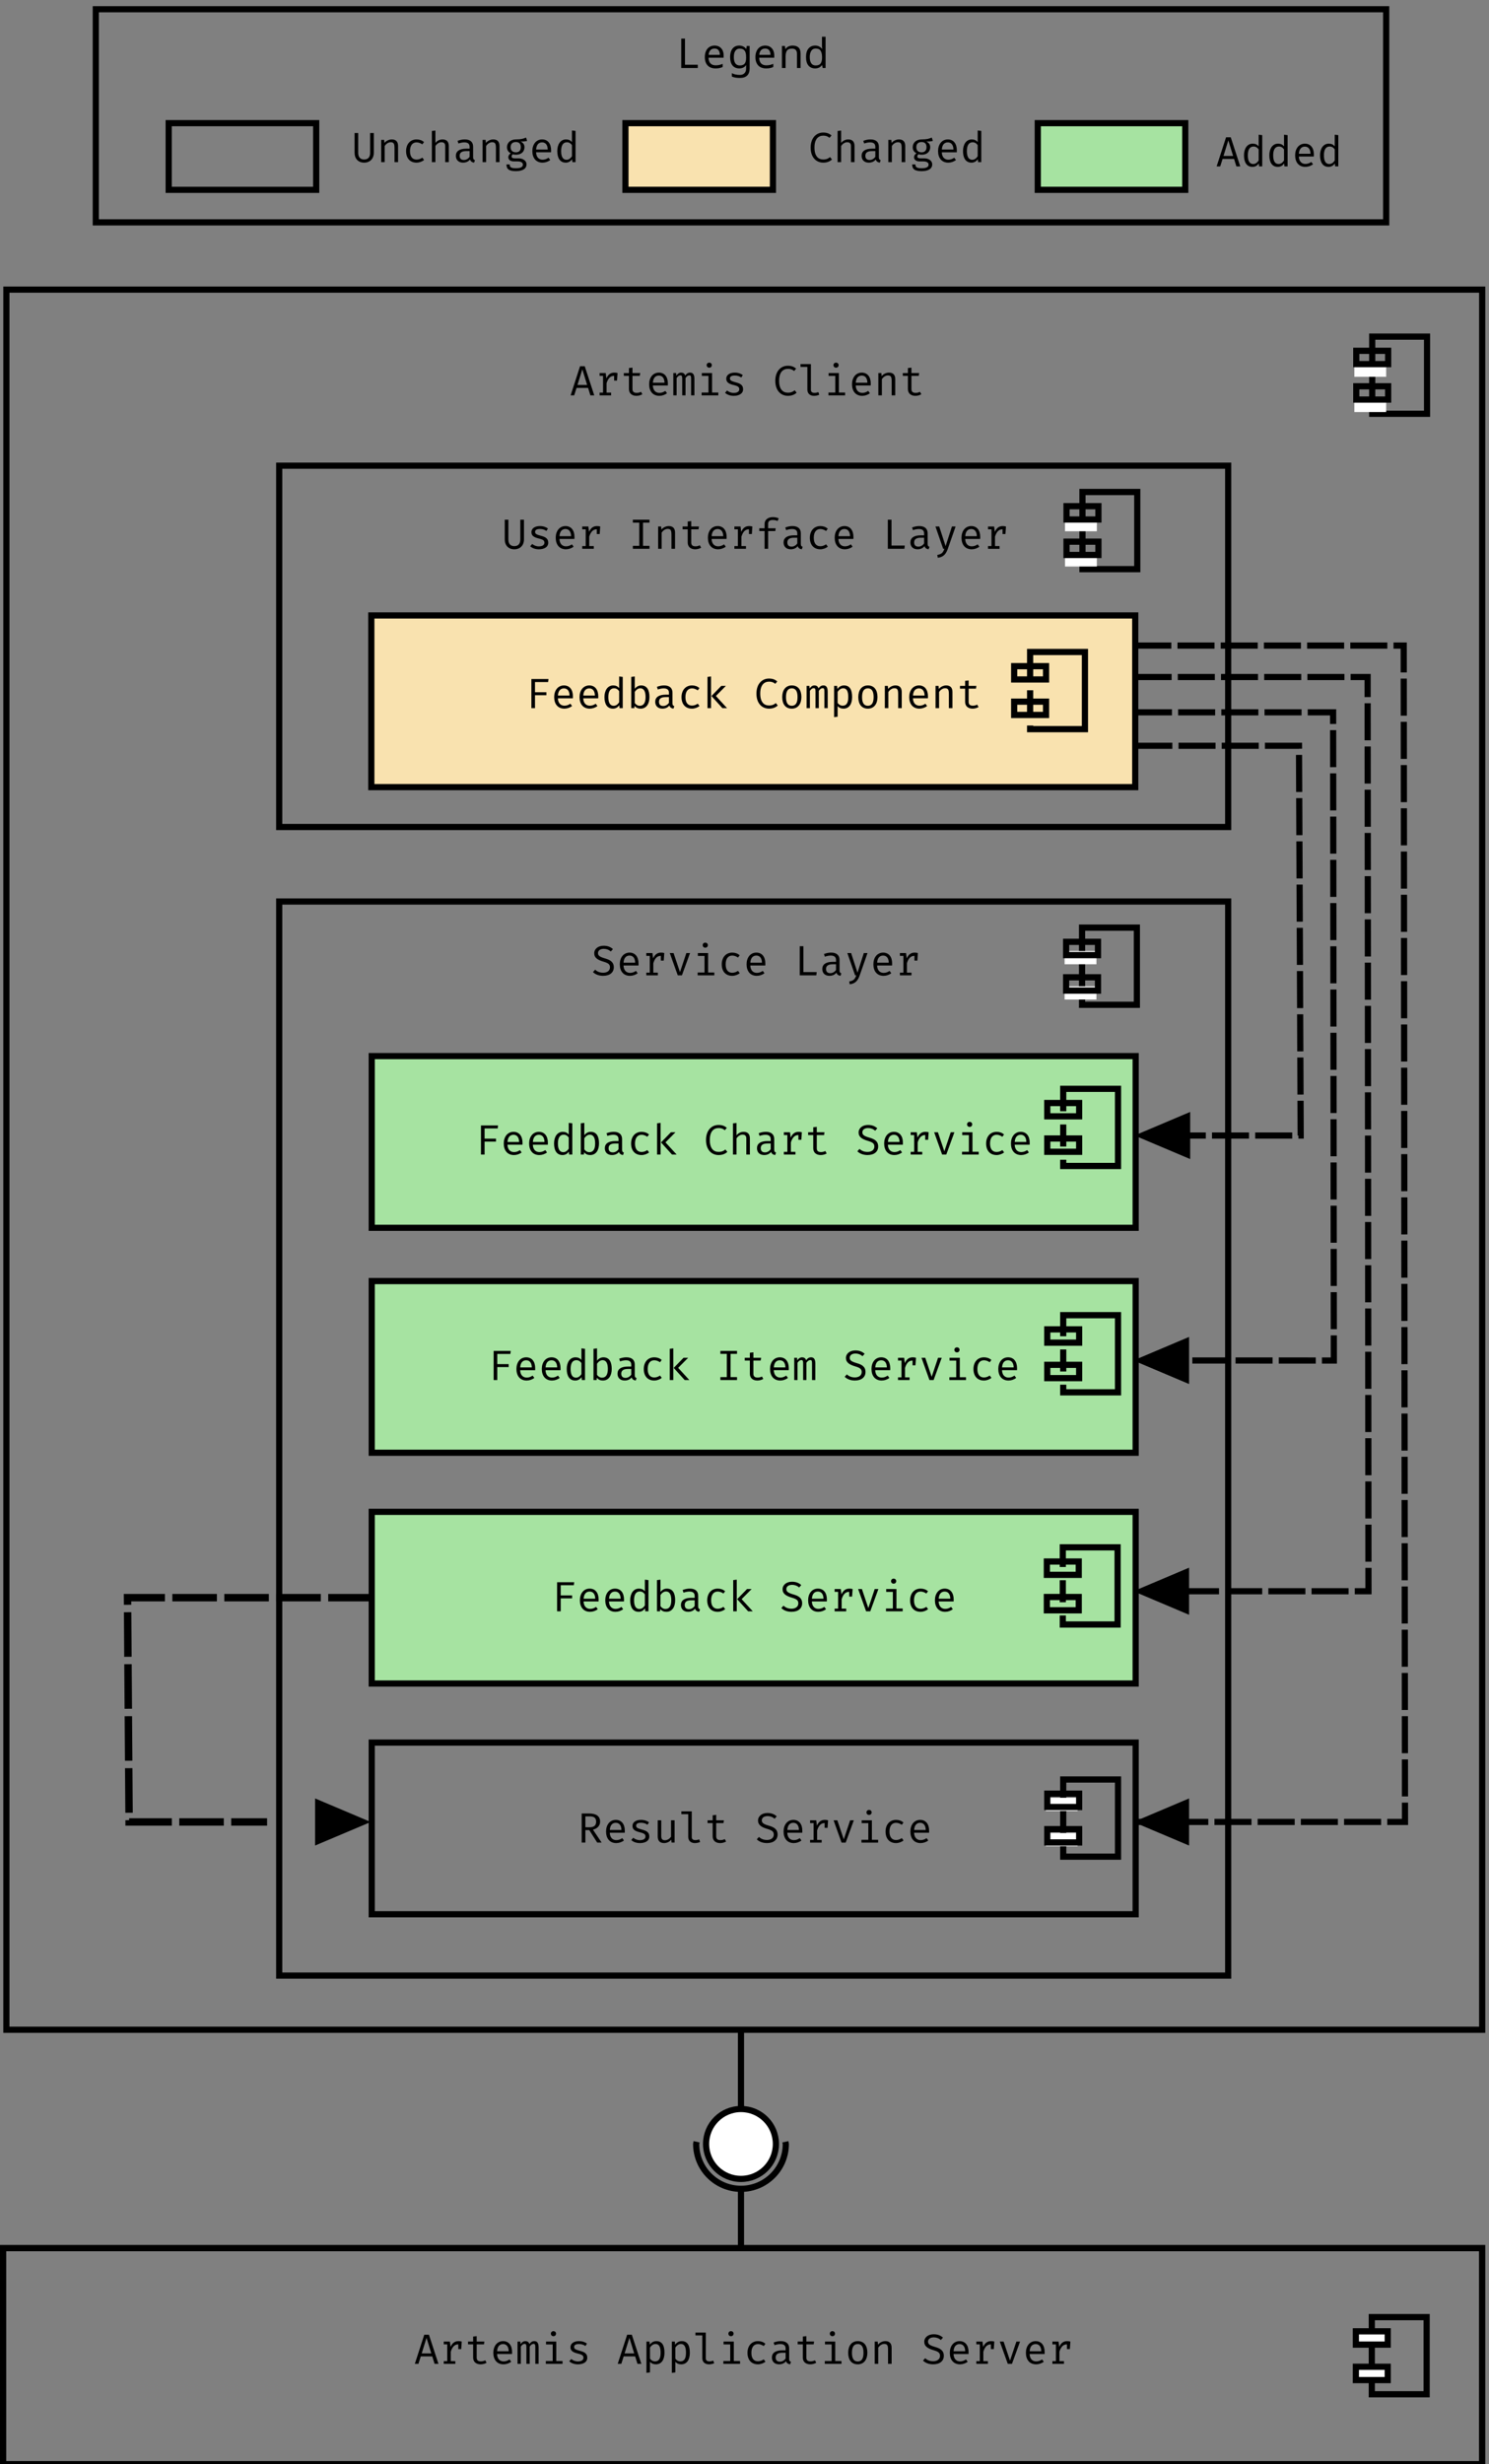 <?xml version="1.0" encoding="UTF-8" standalone="no"?>
<!-- Created with Inkscape (http://www.inkscape.org/) -->

<svg
   version="1.1"
   id="svg1"
   width="481.333"
   height="796"
   viewBox="0 0 481.333 796"
   sodipodi:docname="feedback-subsystem.svg"
   inkscape:version="1.3 (0e150ed6c4, 2023-07-21)"
   xmlns:inkscape="http://www.inkscape.org/namespaces/inkscape"
   xmlns:sodipodi="http://sodipodi.sourceforge.net/DTD/sodipodi-0.dtd"
   xmlns="http://www.w3.org/2000/svg"
   xmlns:svg="http://www.w3.org/2000/svg">
  <rect x="0" y="0" width="481.333" height="796" fill="#808080" stroke="none"/>
  <defs
     id="defs1" />
  <sodipodi:namedview
     id="namedview1"
     pagecolor="#ffffff"
     bordercolor="#000000"
     borderopacity="0.25"
     inkscape:showpageshadow="2"
     inkscape:pageopacity="0.0"
     inkscape:pagecheckerboard="0"
     inkscape:deskcolor="#d1d1d1"
     inkscape:zoom="1.4447236"
     inkscape:cx="240.87652"
     inkscape:cy="398"
     inkscape:window-width="2536"
     inkscape:window-height="1354"
     inkscape:window-x="12"
     inkscape:window-y="74"
     inkscape:window-maximized="0"
     inkscape:current-layer="g1">
    <inkscape:page
       x="0"
       y="0"
       inkscape:label="1"
       id="page1"
       width="481.333"
       height="796"
       margin="0"
       bleed="0" />
  </sodipodi:namedview>
  <g
     id="g1"
     inkscape:groupmode="layer"
     inkscape:label="1">
    <path
       id="path1"
       d="m 15.512,1055.19 h 3586.99 V 5281.52 H 15.512 Z"
       style="fill:none;stroke:#000000;stroke-width:15;stroke-linecap:butt;stroke-linejoin:miter;stroke-miterlimit:100;stroke-dasharray:none;stroke-opacity:1"
       transform="matrix(0.133,0,0,-0.133,0,796)" />
    <path
       id="path2"
       d="m 2630.96,-4754.27 h 133.2 v 185.99 h -133.2 z"
       style="fill:none;stroke:#000000;stroke-width:15;stroke-linecap:butt;stroke-linejoin:miter;stroke-miterlimit:100;stroke-dasharray:none;stroke-opacity:1"
       transform="matrix(0.133,0,0,0.134,0,796)" />
    <path
       id="path3"
       d="m 2588.52,4694.65 h 77.379 v 32.113 H 2588.52 Z"
       style="fill:#ffffff;fill-opacity:1;fill-rule:nonzero;stroke:none"
       transform="matrix(0.133,0,0,-0.133,0,796)" />
    <path
       id="path4"
       d="m 2592.2,-4720.06 h 77.49 v 32.07 h -77.49 z"
       style="fill:none;stroke:#000000;stroke-width:15;stroke-linecap:butt;stroke-linejoin:miter;stroke-miterlimit:100;stroke-dasharray:none;stroke-opacity:1"
       transform="matrix(0.133,0,0,0.134,0,796)" />
    <path
       id="path5"
       d="m 2588.52,4609.02 h 77.379 v 32.109 H 2588.52 Z"
       style="fill:#ffffff;fill-opacity:1;fill-rule:nonzero;stroke:none"
       transform="matrix(0.133,0,0,-0.133,0,796)" />
    <path
       id="path6"
       d="m 2592.2,-4634.55 h 77.49 v 32.07 h -77.49 z"
       style="fill:none;stroke:#000000;stroke-width:15;stroke-linecap:butt;stroke-linejoin:miter;stroke-miterlimit:100;stroke-dasharray:none;stroke-opacity:1"
       transform="matrix(0.133,0,0,0.134,0,796)" />
    <path
       id="path7"
       d="m 678.629,3976.37 h 2306.48 v 877.539 H 678.629 Z"
       style="fill:none;stroke:#000000;stroke-width:15;stroke-linecap:butt;stroke-linejoin:miter;stroke-miterlimit:100;stroke-dasharray:none;stroke-opacity:1"
       transform="matrix(0.133,0,0,-0.133,0,796)" />
    <path
       id="path8"
       d="m 902.5,4073.21 h 1856.72 v 416.988 H 902.5 Z"
       style="fill:#f9e2af;fill-opacity:1;fill-rule:nonzero;stroke:#000000;stroke-width:15;stroke-linecap:butt;stroke-linejoin:miter;stroke-miterlimit:100;stroke-dasharray:none;stroke-opacity:1"
       transform="matrix(0.133,0,0,-0.133,0,796)" />
    <path
       id="path9"
       d="m 2503.72,-4368.6 h 133.24 v 185.99 h -133.24 z"
       style="fill:none;stroke:#000000;stroke-width:15;stroke-linecap:butt;stroke-linejoin:miter;stroke-miterlimit:100;stroke-dasharray:none;stroke-opacity:1"
       transform="matrix(0.133,0,0,0.134,0,796)" />
    <path
       id="path10"
       d="m 2461.48,4308.44 h 77.379 v 32.109 H 2461.48 Z"
       style="fill:#f9e2af;fill-opacity:1;fill-rule:nonzero;stroke:none"
       transform="matrix(0.133,0,0,-0.133,0,796)" />
    <path
       id="path11"
       d="m 2464.98,-4334.4 h 77.49 v 32.07 h -77.49 z"
       style="fill:none;stroke:#000000;stroke-width:15;stroke-linecap:butt;stroke-linejoin:miter;stroke-miterlimit:100;stroke-dasharray:none;stroke-opacity:1"
       transform="matrix(0.133,0,0,0.134,0,796)" />
    <path
       id="path12"
       d="m 2461.48,4222.81 h 77.379 v 32.113 H 2461.48 Z"
       style="fill:#f9e2af;fill-opacity:1;fill-rule:nonzero;stroke:none"
       transform="matrix(0.133,0,0,-0.133,0,796)" />
    <path
       id="path13"
       d="m 2464.98,-4248.89 h 77.49 v 32.07 h -77.49 z"
       style="fill:none;stroke:#000000;stroke-width:15;stroke-linecap:butt;stroke-linejoin:miter;stroke-miterlimit:100;stroke-dasharray:none;stroke-opacity:1"
       transform="matrix(0.133,0,0,0.134,0,796)" />
    <path
       id="path14"
       d="m 678.629,1186.72 h 2306.48 V 3795.39 H 678.629 Z"
       style="fill:none;stroke:#000000;stroke-width:15;stroke-linecap:butt;stroke-linejoin:miter;stroke-miterlimit:100;stroke-dasharray:none;stroke-opacity:1"
       transform="matrix(0.133,0,0,-0.133,0,796)" />
    <path
       id="path15"
       d="m 903.52,1896.1 h 1856.72 v 416.988 H 903.52 Z"
       style="fill:#a6e3a1;fill-opacity:1;fill-rule:nonzero;stroke:#000000;stroke-width:15;stroke-linecap:butt;stroke-linejoin:miter;stroke-miterlimit:100;stroke-dasharray:none;stroke-opacity:1"
       transform="matrix(0.133,0,0,-0.133,0,796)" />
    <path
       id="path16"
       d="m 2579.49,2027.11 h 133.012 v 186.25 H 2579.49 Z"
       style="fill:#a6e3a1;fill-opacity:1;fill-rule:nonzero;stroke:none"
       transform="matrix(0.133,0,0,-0.133,0,796)" />
    <path
       id="path17"
       d="m 2583.16,-2210.22 h 133.2 v 185.99 h -133.2 z"
       style="fill:none;stroke:#000000;stroke-width:15;stroke-linecap:butt;stroke-linejoin:miter;stroke-miterlimit:100;stroke-dasharray:none;stroke-opacity:1"
       transform="matrix(0.133,0,0,0.134,0,796)" />
    <path
       id="path18"
       d="m 2540.78,2146.99 h 77.379 v 32.113 H 2540.78 Z"
       style="fill:#a6e3a1;fill-opacity:1;fill-rule:nonzero;stroke:none"
       transform="matrix(0.133,0,0,-0.133,0,796)" />
    <path
       id="path19"
       d="m 2544.4,-2176.01 h 77.49 v 32.07 h -77.49 z"
       style="fill:none;stroke:#000000;stroke-width:15;stroke-linecap:butt;stroke-linejoin:miter;stroke-miterlimit:100;stroke-dasharray:none;stroke-opacity:1"
       transform="matrix(0.133,0,0,0.134,0,796)" />
    <path
       id="path20"
       d="m 2540.78,2061.37 h 77.379 v 32.109 H 2540.78 Z"
       style="fill:#a6e3a1;fill-opacity:1;fill-rule:nonzero;stroke:none"
       transform="matrix(0.133,0,0,-0.133,0,796)" />
    <path
       id="path21"
       d="m 2544.4,-2090.51 h 77.49 v 32.06 h -77.49 z"
       style="fill:none;stroke:#000000;stroke-width:15;stroke-linecap:butt;stroke-linejoin:miter;stroke-miterlimit:100;stroke-dasharray:none;stroke-opacity:1"
       transform="matrix(0.133,0,0,0.134,0,796)" />
    <path
       id="path22"
       d="m 903.52,2456.56 h 1856.72 v 416.992 H 903.52 Z"
       style="fill:#a6e3a1;fill-opacity:1;fill-rule:nonzero;stroke:#000000;stroke-width:15;stroke-linecap:butt;stroke-linejoin:miter;stroke-miterlimit:100;stroke-dasharray:none;stroke-opacity:1"
       transform="matrix(0.133,0,0,-0.133,0,796)" />
    <path
       id="path23"
       d="m 2580.51,2587.58 h 133.008 v 186.25 H 2580.51 Z"
       style="fill:#a6e3a1;fill-opacity:1;fill-rule:nonzero;stroke:none"
       transform="matrix(0.133,0,0,-0.133,0,796)" />
    <path
       id="path24"
       d="m 2584.18,-2769.9 h 133.2 v 185.99 h -133.2 z"
       style="fill:none;stroke:#000000;stroke-width:15;stroke-linecap:butt;stroke-linejoin:miter;stroke-miterlimit:100;stroke-dasharray:none;stroke-opacity:1"
       transform="matrix(0.133,0,0,0.134,0,796)" />
    <path
       id="path25"
       d="m 2541.8,2707.46 h 77.379 v 32.109 H 2541.8 Z"
       style="fill:#a6e3a1;fill-opacity:1;fill-rule:nonzero;stroke:none"
       transform="matrix(0.133,0,0,-0.133,0,796)" />
    <path
       id="path26"
       d="m 2545.42,-2735.69 h 77.48 v 32.07 h -77.48 z"
       style="fill:none;stroke:#000000;stroke-width:15;stroke-linecap:butt;stroke-linejoin:miter;stroke-miterlimit:100;stroke-dasharray:none;stroke-opacity:1"
       transform="matrix(0.133,0,0,0.134,0,796)" />
    <path
       id="path27"
       d="m 2541.8,2621.84 h 77.379 v 32.109 H 2541.8 Z"
       style="fill:#a6e3a1;fill-opacity:1;fill-rule:nonzero;stroke:none"
       transform="matrix(0.133,0,0,-0.133,0,796)" />
    <path
       id="path28"
       d="m 2545.42,-2650.19 h 77.48 v 32.07 h -77.48 z"
       style="fill:none;stroke:#000000;stroke-width:15;stroke-linecap:butt;stroke-linejoin:miter;stroke-miterlimit:100;stroke-dasharray:none;stroke-opacity:1"
       transform="matrix(0.133,0,0,0.134,0,796)" />
    <path
       id="path29"
       d="m 903.52,3002.97 h 1856.72 v 416.992 H 903.52 Z"
       style="fill:#a6e3a1;fill-opacity:1;fill-rule:nonzero;stroke:#000000;stroke-width:15;stroke-linecap:butt;stroke-linejoin:miter;stroke-miterlimit:100;stroke-dasharray:none;stroke-opacity:1"
       transform="matrix(0.133,0,0,-0.133,0,796)" />
    <path
       id="path30"
       d="m 2580.51,3133.98 h 133.008 v 186.25 H 2580.51 Z"
       style="fill:#a6e3a1;fill-opacity:1;fill-rule:nonzero;stroke:none"
       transform="matrix(0.133,0,0,-0.133,0,796)" />
    <path
       id="path31"
       d="m 2584.18,-3315.52 h 133.2 v 185.98 h -133.2 z"
       style="fill:none;stroke:#000000;stroke-width:15;stroke-linecap:butt;stroke-linejoin:miter;stroke-miterlimit:100;stroke-dasharray:none;stroke-opacity:1"
       transform="matrix(0.133,0,0,0.134,0,796)" />
    <path
       id="path32"
       d="m 2541.8,3253.87 h 77.379 v 32.109 H 2541.8 Z"
       style="fill:#a6e3a1;fill-opacity:1;fill-rule:nonzero;stroke:none"
       transform="matrix(0.133,0,0,-0.133,0,796)" />
    <path
       id="path33"
       d="m 2545.42,-3281.32 h 77.48 v 32.06 h -77.48 z"
       style="fill:none;stroke:#000000;stroke-width:15;stroke-linecap:butt;stroke-linejoin:miter;stroke-miterlimit:100;stroke-dasharray:none;stroke-opacity:1"
       transform="matrix(0.133,0,0,0.134,0,796)" />
    <path
       id="path34"
       d="m 2541.8,3168.24 h 77.379 v 32.113 H 2541.8 Z"
       style="fill:#a6e3a1;fill-opacity:1;fill-rule:nonzero;stroke:none"
       transform="matrix(0.133,0,0,-0.133,0,796)" />
    <path
       id="path35"
       d="m 2545.42,-3195.81 h 77.48 v 32.06 h -77.48 z"
       style="fill:none;stroke:#000000;stroke-width:15;stroke-linecap:butt;stroke-linejoin:miter;stroke-miterlimit:100;stroke-dasharray:none;stroke-opacity:1"
       transform="matrix(0.133,0,0,0.134,0,796)" />
    <path
       id="path36"
       d="m 903.52,1335.67 h 1856.72 v 416.988 H 903.52 Z"
       style="fill:none;stroke:#000000;stroke-width:15;stroke-linecap:butt;stroke-linejoin:miter;stroke-miterlimit:100;stroke-dasharray:none;stroke-opacity:1"
       transform="matrix(0.133,0,0,-0.133,0,796)" />
    <path
       id="path37"
       d="m 2584.18,-1650.59 h 133.2 v 185.99 h -133.2 z"
       style="fill:none;stroke:#000000;stroke-width:15;stroke-linecap:butt;stroke-linejoin:miter;stroke-miterlimit:100;stroke-dasharray:none;stroke-opacity:1"
       transform="matrix(0.133,0,0,0.134,0,796)" />
    <path
       id="path38"
       d="m 2541.8,1586.56 h 77.379 v 32.113 H 2541.8 Z"
       style="fill:#ffffff;fill-opacity:1;fill-rule:nonzero;stroke:none"
       transform="matrix(0.133,0,0,-0.133,0,796)" />
    <path
       id="path39"
       d="m 2545.42,-1616.38 h 77.48 v 32.07 h -77.48 z"
       style="fill:none;stroke:#000000;stroke-width:15;stroke-linecap:butt;stroke-linejoin:miter;stroke-miterlimit:100;stroke-dasharray:none;stroke-opacity:1"
       transform="matrix(0.133,0,0,0.134,0,796)" />
    <path
       id="path40"
       d="m 2541.8,1500.94 h 77.379 v 32.109 H 2541.8 Z"
       style="fill:#ffffff;fill-opacity:1;fill-rule:nonzero;stroke:none"
       transform="matrix(0.133,0,0,-0.133,0,796)" />
    <path
       id="path41"
       d="m 2545.42,-1530.88 h 77.48 v 32.07 h -77.48 z"
       style="fill:none;stroke:#000000;stroke-width:15;stroke-linecap:butt;stroke-linejoin:miter;stroke-miterlimit:100;stroke-dasharray:none;stroke-opacity:1"
       transform="matrix(0.133,0,0,0.134,0,796)" />
    <path
       id="path42"
       d="m 3335.2,-5128.85 h 133.24 v 185.99 H 3335.2 Z"
       style="fill:none;stroke:#000000;stroke-width:15;stroke-linecap:butt;stroke-linejoin:miter;stroke-miterlimit:100;stroke-dasharray:none;stroke-opacity:1"
       transform="matrix(0.133,0,0,0.134,0,796)" />
    <path
       id="path43"
       d="m 3291.8,5069.77 h 77.34 v 32.109 H 3291.8 Z"
       style="fill:#ffffff;fill-opacity:1;fill-rule:nonzero;stroke:none"
       transform="matrix(0.133,0,0,-0.133,0,796)" />
    <path
       id="path44"
       d="m 3296.48,-5094.64 h 77.45 v 32.07 h -77.45 z"
       style="fill:none;stroke:#000000;stroke-width:15;stroke-linecap:butt;stroke-linejoin:miter;stroke-miterlimit:100;stroke-dasharray:none;stroke-opacity:1"
       transform="matrix(0.133,0,0,0.134,0,796)" />
    <path
       id="path45"
       d="m 3291.8,4984.14 h 77.34 v 32.109 H 3291.8 Z"
       style="fill:#ffffff;fill-opacity:1;fill-rule:nonzero;stroke:none"
       transform="matrix(0.133,0,0,-0.133,0,796)" />
    <path
       id="path46"
       d="m 3296.48,-5009.14 h 77.45 v 32.07 h -77.45 z"
       style="fill:none;stroke:#000000;stroke-width:15;stroke-linecap:butt;stroke-linejoin:miter;stroke-miterlimit:100;stroke-dasharray:none;stroke-opacity:1"
       transform="matrix(0.133,0,0,0.134,0,796)" />
    <path
       id="path47"
       d="m 2629.95,-3704.11 h 133.24 v 185.98 h -133.24 z"
       style="fill:none;stroke:#000000;stroke-width:15;stroke-linecap:butt;stroke-linejoin:miter;stroke-miterlimit:100;stroke-dasharray:none;stroke-opacity:1"
       transform="matrix(0.133,0,0,0.134,0,796)" />
    <path
       id="path48"
       d="m 2587.54,3643.01 h 77.34 v 32.109 H 2587.54 Z"
       style="fill:#ffffff;fill-opacity:1;fill-rule:nonzero;stroke:none"
       transform="matrix(0.133,0,0,-0.133,0,796)" />
    <path
       id="path49"
       d="m 2591.22,-3669.91 h 77.45 v 32.06 h -77.45 z"
       style="fill:none;stroke:#000000;stroke-width:15;stroke-linecap:butt;stroke-linejoin:miter;stroke-miterlimit:100;stroke-dasharray:none;stroke-opacity:1"
       transform="matrix(0.133,0,0,0.134,0,796)" />
    <path
       id="path50"
       d="m 2587.54,3557.38 h 77.34 v 32.109 H 2587.54 Z"
       style="fill:#ffffff;fill-opacity:1;fill-rule:nonzero;stroke:none"
       transform="matrix(0.133,0,0,-0.133,0,796)" />
    <path
       id="path51"
       d="m 2591.22,-3584.4 h 77.45 v 32.07 h -77.45 z"
       style="fill:none;stroke:#000000;stroke-width:15;stroke-linecap:butt;stroke-linejoin:miter;stroke-miterlimit:100;stroke-dasharray:none;stroke-opacity:1"
       transform="matrix(0.133,0,0,0.134,0,796)" />
    <path
       id="path52"
       d="m 2756.95,4416.99 h 654.81 l 3.12,-2857.07 H 2758.4"
       style="fill:none;stroke:#000000;stroke-width:15;stroke-linecap:butt;stroke-linejoin:miter;stroke-miterlimit:100;stroke-dasharray:90, 15;stroke-dashoffset:0;stroke-opacity:1"
       transform="matrix(0.133,0,0,-0.133,0,796)" />
    <path
       id="path53"
       d="m 2886.33,1611.37 v -103.13 l -121.95,51.56 z"
       style="fill:#000000;fill-opacity:1;fill-rule:nonzero;stroke:#000000;stroke-width:7.5;stroke-linecap:butt;stroke-linejoin:miter;stroke-miterlimit:100;stroke-dasharray:none;stroke-opacity:1"
       transform="matrix(0.133,0,0,-0.133,0,796)" />
    <path
       id="path54"
       d="m 2886.33,2171.8 v -103.13 l -121.95,51.56 z"
       style="fill:#000000;fill-opacity:1;fill-rule:nonzero;stroke:#000000;stroke-width:7.5;stroke-linecap:butt;stroke-linejoin:miter;stroke-miterlimit:100;stroke-dasharray:none;stroke-opacity:1"
       transform="matrix(0.133,0,0,-0.133,0,796)" />
    <path
       id="path55"
       d="m 2886.33,2732.27 v -103.13 l -121.95,51.56 z"
       style="fill:#000000;fill-opacity:1;fill-rule:nonzero;stroke:#000000;stroke-width:7.5;stroke-linecap:butt;stroke-linejoin:miter;stroke-miterlimit:100;stroke-dasharray:none;stroke-opacity:1"
       transform="matrix(0.133,0,0,-0.133,0,796)" />
    <path
       id="path56"
       d="m 2888.98,3278.67 v -103.12 l -121.95,51.56 z"
       style="fill:#000000;fill-opacity:1;fill-rule:nonzero;stroke:#000000;stroke-width:7.5;stroke-linecap:butt;stroke-linejoin:miter;stroke-miterlimit:100;stroke-dasharray:none;stroke-opacity:1"
       transform="matrix(0.133,0,0,-0.133,0,796)" />
    <path
       id="path57"
       d="m 769.531,1508.24 v 103.13 L 891.48,1559.8 Z"
       style="fill:#000000;fill-opacity:1;fill-rule:nonzero;stroke:#000000;stroke-width:7.5;stroke-linecap:butt;stroke-linejoin:miter;stroke-miterlimit:100;stroke-dasharray:none;stroke-opacity:1"
       transform="matrix(0.133,0,0,-0.133,0,796)" />
    <path
       id="path58"
       d="M 905.98,2104.61 H 309.922 l 3.906,-544.81 H 649.18"
       style="fill:none;stroke:#000000;stroke-width:18.039;stroke-linecap:butt;stroke-linejoin:miter;stroke-miterlimit:100;stroke-dasharray:108.236, 18.039;stroke-dashoffset:0;stroke-opacity:1"
       transform="matrix(0.133,0,0,-0.133,0,796)" />
    <path
       id="path59"
       d="M 7.5,0 H 3602.38 V 524.879 H 7.5 Z"
       style="fill:none;stroke:#000000;stroke-width:15.242;stroke-linecap:butt;stroke-linejoin:miter;stroke-miterlimit:100;stroke-dasharray:none;stroke-opacity:1"
       transform="matrix(0.133,0,0,-0.133,0,796)" />
    <path
       id="path60"
       d="m 3334.18,-354.579 h 133.25 v 185.986 h -133.25 z"
       style="fill:none;stroke:#000000;stroke-width:15;stroke-linecap:butt;stroke-linejoin:miter;stroke-miterlimit:100;stroke-dasharray:none;stroke-opacity:1"
       transform="matrix(0.133,0,0,0.134,0,796)" />
    <path
       id="path61"
       d="m 3290.78,288.711 h 77.34 v 32.109 H 3290.78 Z"
       style="fill:#ffffff;fill-opacity:1;fill-rule:nonzero;stroke:none"
       transform="matrix(0.133,0,0,-0.133,0,796)" />
    <path
       id="path62"
       d="m 3295.46,-320.365 h 77.45 v 32.063 h -77.45 z"
       style="fill:none;stroke:#000000;stroke-width:15;stroke-linecap:butt;stroke-linejoin:miter;stroke-miterlimit:100;stroke-dasharray:none;stroke-opacity:1"
       transform="matrix(0.133,0,0,0.134,0,796)" />
    <path
       id="path63"
       d="m 3290.78,203.09 h 77.34 v 32.109 H 3290.78 Z"
       style="fill:#ffffff;fill-opacity:1;fill-rule:nonzero;stroke:none"
       transform="matrix(0.133,0,0,-0.133,0,796)" />
    <path
       id="path64"
       d="m 3295.46,-234.866 h 77.45 v 32.064 h -77.45 z"
       style="fill:none;stroke:#000000;stroke-width:15;stroke-linecap:butt;stroke-linejoin:miter;stroke-miterlimit:100;stroke-dasharray:none;stroke-opacity:1"
       transform="matrix(0.133,0,0,0.134,0,796)" />
    <path
       id="path65"
       d="M 1800.98,668.832 V 526.09"
       style="fill:none;stroke:#000000;stroke-width:15;stroke-linecap:butt;stroke-linejoin:miter;stroke-miterlimit:100;stroke-dasharray:none;stroke-opacity:1"
       transform="matrix(0.133,0,0,-0.133,0,796)" />
    <path
       id="path66"
       d="m 1693.09,783.09 c -0.39,-1.758 -0.75,-3.52 -1.06,-5.32 0,-60.149 48.79,-108.938 108.95,-108.938 60.19,0 108.98,48.789 108.98,108.938 -0.31,1.8 -0.66,3.562 -1.05,5.32"
       style="fill:none;stroke:#000000;stroke-width:15;stroke-linecap:butt;stroke-linejoin:miter;stroke-miterlimit:100;stroke-dasharray:none;stroke-opacity:1"
       transform="matrix(0.133,0,0,-0.133,0,796)" />
    <path
       id="path67"
       d="m 1716.13,777.77 c 0,46.882 37.97,84.89 84.85,84.89 46.87,0 84.88,-38.008 84.88,-84.89 0,-46.868 -38.01,-84.879 -84.88,-84.879 -46.88,0 -84.85,38.011 -84.85,84.879 z"
       style="fill:#ffffff;fill-opacity:1;fill-rule:nonzero;stroke:#000000;stroke-width:15;stroke-linecap:butt;stroke-linejoin:miter;stroke-miterlimit:100;stroke-dasharray:none;stroke-opacity:1"
       transform="matrix(0.133,0,0,-0.133,0,796)" />
    <path
       id="path68"
       d="m 410,5523.91 h 358.52 v 161.91 H 410 Z"
       style="fill:none;stroke:#000000;stroke-width:15;stroke-linecap:butt;stroke-linejoin:miter;stroke-miterlimit:100;stroke-dasharray:none;stroke-opacity:1"
       transform="matrix(0.133,0,0,-0.133,0,796)" />
    <path
       id="path69"
       d="m 1520.12,5523.91 h 358.52 v 161.91 h -358.52 z"
       style="fill:#f9e2af;fill-opacity:1;fill-rule:nonzero;stroke:#000000;stroke-width:15;stroke-linecap:butt;stroke-linejoin:miter;stroke-miterlimit:100;stroke-dasharray:none;stroke-opacity:1"
       transform="matrix(0.133,0,0,-0.133,0,796)" />
    <path
       id="path70"
       d="m 2522.34,5523.91 h 358.48 v 161.91 h -358.48 z"
       style="fill:#a6e3a1;fill-opacity:1;fill-rule:nonzero;stroke:#000000;stroke-width:15;stroke-linecap:butt;stroke-linejoin:miter;stroke-miterlimit:100;stroke-dasharray:none;stroke-opacity:1"
       transform="matrix(0.133,0,0,-0.133,0,796)" />
    <path
       id="path71"
       d="m 1655.78,5819.73 v 71.4 h 9.06 v -63.43 h 31.1 v -7.97 z"
       style="fill:#000000;fill-opacity:1;fill-rule:nonzero;stroke:none"
       transform="matrix(0.133,0,0,-0.133,0,796)" />
    <path
       id="path72"
       d="m 1736.8,5874.26 c 4.57,0 8.47,-1.02 11.72,-2.97 3.32,-1.99 5.86,-4.81 7.65,-8.44 1.76,-3.67 2.66,-7.89 2.66,-12.65 v -5.32 h -36.72 c 0.19,-6.17 1.76,-10.78 4.69,-13.9 3,-3.13 7.18,-4.69 12.5,-4.69 3.43,0 6.44,0.31 9.06,0.94 2.58,0.62 5.31,1.48 8.12,2.65 v -7.65 c -2.73,-1.25 -5.43,-2.15 -8.12,-2.66 -2.62,-0.51 -5.78,-0.78 -9.53,-0.78 -5,0 -9.49,0.98 -13.44,2.97 -3.87,2.07 -6.87,5.15 -9.06,9.22 -2.19,4.14 -3.28,9.22 -3.28,15.15 0,5.82 0.97,10.82 2.97,15 1.95,4.26 4.72,7.5 8.28,9.69 3.51,2.27 7.69,3.44 12.5,3.44 z m -0.16,-7.19 c -4.18,0 -7.5,-1.37 -10,-4.06 -2.42,-2.62 -3.83,-6.37 -4.22,-11.25 h 27.19 c 0,4.57 -1.06,8.28 -3.13,11.09 -2.1,2.81 -5.39,4.22 -9.84,4.22 z"
       style="fill:#000000;fill-opacity:1;fill-rule:nonzero;stroke:none"
       transform="matrix(0.133,0,0,-0.133,0,796)" />
    <path
       id="path73"
       d="m 1796.56,5874.26 c 3.52,0 6.72,-0.71 9.53,-2.03 2.82,-1.25 5.24,-3.25 7.35,-5.94 h 0.47 l 1.09,7.03 h 7.03 v -54.53 c 0,-7.58 -1.99,-13.32 -5.94,-17.19 -3.86,-3.94 -9.84,-5.94 -17.97,-5.94 -7.92,0 -14.37,1.18 -19.37,3.44 v 8.13 c 5.31,-2.82 11.91,-4.22 19.84,-4.22 4.57,0 8.17,1.37 10.79,4.06 2.69,2.73 4.06,6.41 4.06,11.09 v 2.04 c 0,0.82 0,1.95 0,3.43 0.08,1.57 0.15,2.58 0.15,3.13 h -0.31 c -3.67,-5.31 -9.18,-7.97 -16.56,-7.97 -6.99,0 -12.46,2.38 -16.41,7.19 -3.86,4.88 -5.78,11.72 -5.78,20.47 0,8.51 1.92,15.31 5.78,20.31 3.95,5 9.38,7.5 16.25,7.5 z m 1.25,-7.35 c -4.49,0 -7.97,-1.79 -10.47,-5.31 -2.5,-3.55 -3.75,-8.67 -3.75,-15.31 0,-6.56 1.18,-11.64 3.6,-15.16 2.5,-3.43 6.09,-5.15 10.78,-5.15 5.39,0 9.3,1.4 11.72,4.22 2.5,2.89 3.75,7.57 3.75,14.06 v 2.19 c 0,7.26 -1.25,12.5 -3.75,15.62 -2.5,3.2 -6.49,4.84 -11.88,4.84 z"
       style="fill:#000000;fill-opacity:1;fill-rule:nonzero;stroke:none"
       transform="matrix(0.133,0,0,-0.133,0,796)" />
    <path
       id="path74"
       d="m 1859.8,5874.26 c 4.58,0 8.48,-1.02 11.72,-2.97 3.32,-1.99 5.86,-4.81 7.66,-8.44 1.76,-3.67 2.66,-7.89 2.66,-12.65 v -5.32 h -36.72 c 0.19,-6.17 1.76,-10.78 4.68,-13.9 3.01,-3.13 7.19,-4.69 12.5,-4.69 3.44,0 6.45,0.31 9.07,0.94 2.58,0.62 5.31,1.48 8.12,2.65 v -7.65 c -2.73,-1.25 -5.43,-2.15 -8.12,-2.66 -2.62,-0.51 -5.78,-0.78 -9.53,-0.78 -5,0 -9.5,0.98 -13.44,2.97 -3.87,2.07 -6.88,5.15 -9.06,9.22 -2.19,4.14 -3.29,9.22 -3.29,15.15 0,5.82 0.98,10.82 2.97,15 1.96,4.26 4.73,7.5 8.28,9.69 3.52,2.27 7.7,3.44 12.5,3.44 z m -0.15,-7.19 c -4.18,0 -7.5,-1.37 -10,-4.06 -2.42,-2.62 -3.83,-6.37 -4.22,-11.25 h 27.19 c 0,4.57 -1.06,8.28 -3.13,11.09 -2.11,2.81 -5.39,4.22 -9.84,4.22 z"
       style="fill:#000000;fill-opacity:1;fill-rule:nonzero;stroke:none"
       transform="matrix(0.133,0,0,-0.133,0,796)" />
    <path
       id="path75"
       d="m 1926.45,5874.26 c 6.32,0 11.13,-1.56 14.37,-4.69 3.32,-3.05 5,-8.05 5,-15 v -34.84 h -8.75 v 34.37 c 0,8.52 -4.02,12.81 -12.03,12.81 -5.94,0 -10.08,-1.68 -12.34,-5 -2.19,-3.36 -3.29,-8.12 -3.29,-14.37 v -27.81 h -8.9 v 53.59 h 7.19 l 1.25,-7.34 h 0.46 c 1.76,2.81 4.14,4.88 7.19,6.25 3.13,1.32 6.41,2.03 9.85,2.03 z"
       style="fill:#000000;fill-opacity:1;fill-rule:nonzero;stroke:none"
       transform="matrix(0.133,0,0,-0.133,0,796)" />
    <path
       id="path76"
       d="m 1981.09,5818.79 c -6.68,0 -12.03,2.26 -16.09,6.87 -3.98,4.69 -5.94,11.61 -5.94,20.79 0,9.14 2.03,16.09 6.1,20.78 4.06,4.68 9.41,7.03 16.09,7.03 4.06,0 7.38,-0.78 10,-2.35 2.7,-1.48 4.88,-3.28 6.56,-5.46 h 0.63 c -0.12,0.82 -0.28,2.07 -0.47,3.75 -0.12,1.75 -0.16,3.12 -0.16,4.06 v 21.4 h 8.75 v -75.93 h -7.03 l -1.41,7.18 h -0.31 c -1.56,-2.3 -3.71,-4.21 -6.4,-5.78 -2.74,-1.56 -6.18,-2.34 -10.32,-2.34 z m 1.41,7.19 c 5.62,0 9.57,1.56 11.88,4.68 2.38,3.13 3.59,7.82 3.59,14.07 v 1.56 c 0,6.64 -1.17,11.76 -3.44,15.31 -2.19,3.63 -6.25,5.47 -12.19,5.47 -4.68,0 -8.24,-1.95 -10.62,-5.78 -2.42,-3.75 -3.6,-8.75 -3.6,-15 0,-6.49 1.18,-11.49 3.6,-15 2.38,-3.56 5.98,-5.31 10.78,-5.31 z"
       style="fill:#000000;fill-opacity:1;fill-rule:nonzero;stroke:none"
       transform="matrix(0.133,0,0,-0.133,0,796)" />
    <path
       id="path77"
       d="m 232.852,5444.92 h 3136.29 v 517.578 H 232.852 Z"
       style="fill:none;stroke:#000000;stroke-width:15;stroke-linecap:butt;stroke-linejoin:miter;stroke-miterlimit:100;stroke-dasharray:none;stroke-opacity:1"
       transform="matrix(0.133,0,0,-0.133,0,796)" />
    <path
       id="path78"
       d="M 1800.98,1053.28 V 862.66"
       style="fill:none;stroke:#000000;stroke-width:15;stroke-linecap:butt;stroke-linejoin:miter;stroke-miterlimit:100;stroke-dasharray:none;stroke-opacity:1"
       transform="matrix(0.133,0,0,-0.133,0,796)" />
    <path
       id="path79"
       d="m 2757.66,4340.62 h 566.32 l 2.11,-2220.39 h -439.76"
       style="fill:none;stroke:#000000;stroke-width:15;stroke-linecap:butt;stroke-linejoin:miter;stroke-miterlimit:100;stroke-dasharray:90, 15;stroke-dashoffset:0;stroke-opacity:1"
       transform="matrix(0.133,0,0,-0.133,0,796)" />
    <path
       id="path80"
       d="m 2758.44,4254.92 h 481.72 l 1.79,-1574.33 -355.62,0.11"
       style="fill:none;stroke:#000000;stroke-width:15;stroke-linecap:butt;stroke-linejoin:miter;stroke-miterlimit:100;stroke-dasharray:90, 15;stroke-dashoffset:0;stroke-opacity:1"
       transform="matrix(0.133,0,0,-0.133,0,796)" />
    <path
       id="path81"
       d="m 2759.38,4173.63 h 397.85 l 4.1,-946.6 h -272.35"
       style="fill:none;stroke:#000000;stroke-width:15;stroke-linecap:butt;stroke-linejoin:miter;stroke-miterlimit:100;stroke-dasharray:90, 15;stroke-dashoffset:0;stroke-opacity:1"
       transform="matrix(0.133,0,0,-0.133,0,796)" />
    <path
       id="path82"
       d="m 4.44,-1.804 0.562,1.805 h 0.938 L 3.632,-7.054 H 2.495 L 0.21,2.734375e-4 H 1.077 L 1.651,-1.804 Z m -2.566,-0.727 1.172,-3.773 1.16,3.773 z m 8.941,-2.977 c -0.973,0 -1.512,0.504 -1.934,1.395 L 8.718,-5.402 H 7.229 v 0.68 h 0.844 v 4.066 h -0.844 V 2.734375e-4 H 10.03 V -0.656 H 8.928 V -2.941 c 0.363,-1.184 0.938,-1.781 1.781,-1.781 h 0.047 v 1.148 h 0.703 l 0.129,-1.828 c -0.246,-0.07 -0.469,-0.105 -0.773,-0.105 z m 6.794,5.238 -0.328,-0.586 c -0.293,0.152 -0.633,0.258 -1.043,0.258 -0.727,0 -1.031,-0.316 -1.031,-0.926 v -3.199 h 1.77 l 0.105,-0.68 h -1.875 v -1.312 l -0.855,0.094 v 1.219 h -1.242 v 0.68 h 1.242 v 3.211 c 0,0.961 0.656,1.629 1.816,1.629 0.504,0 1.066,-0.152 1.441,-0.387 z m 2.54,-2.121 h 3.633 c 0.012,-0.117 0.012,-0.293 0.012,-0.469 0,-1.641 -0.82,-2.648 -2.18,-2.648 -1.441,0 -2.367,1.195 -2.367,2.824 0,1.676 0.891,2.801 2.473,2.801 0.668,0 1.359,-0.234 1.863,-0.633 L 23.173,-1.078 c -0.469,0.316 -0.891,0.48 -1.441,0.48 -0.832,0 -1.535,-0.539 -1.582,-1.793 z M 21.614,-4.793 c 0.809,0 1.336,0.586 1.359,1.734 h -2.812 c 0.07,-1.195 0.645,-1.734 1.453,-1.734 z m 7.567,-0.715 c -0.551,0 -0.891,0.293 -1.184,0.715 -0.164,-0.551 -0.574,-0.715 -0.984,-0.715 -0.539,0 -0.879,0.328 -1.172,0.738 l -0.047,-0.633 H 25.115 V 2.734375e-4 h 0.797 V -4.183 c 0.293,-0.469 0.609,-0.656 0.938,-0.656 0.387,0 0.422,0.293 0.422,0.961 V 2.734375e-4 h 0.797 V -4.183 c 0.305,-0.469 0.621,-0.656 0.949,-0.656 0.387,0 0.41,0.293 0.41,0.961 V 2.734375e-4 h 0.797 V -4.019 c 0,-1.242 -0.527,-1.488 -1.043,-1.488 z m 4.638,-2.414 c -0.363,0 -0.621,0.27 -0.621,0.609 0,0.34 0.258,0.609 0.621,0.609 0.387,0 0.633,-0.27 0.633,-0.609 0,-0.34 -0.246,-0.609 -0.633,-0.609 z m 0.691,2.52 h -2.484 v 0.691 h 1.617 v 4.031 H 31.979 V 2.734375e-4 h 4.043 V -0.679 h -1.512 z m 5.25,4.816 c -0.633,0 -1.195,-0.234 -1.617,-0.586 l -0.492,0.563 c 0.457,0.398 1.137,0.727 2.109,0.727 1.16,0 2.273,-0.445 2.273,-1.605 0,-1.008 -0.691,-1.383 -1.758,-1.664 -1.09,-0.293 -1.43,-0.469 -1.43,-0.949 0,-0.422 0.328,-0.703 1.172,-0.703 0.703,0 1.16,0.199 1.57,0.48 l 0.375,-0.586 c -0.445,-0.34 -1.09,-0.598 -1.957,-0.598 -1.219,0 -2.051,0.574 -2.051,1.465 0,0.949 0.715,1.289 1.84,1.559 1.148,0.281 1.312,0.551 1.312,1.031 0,0.539 -0.516,0.867 -1.348,0.867 z M 52.868,-7.172 c -1.641,0 -3.023,1.266 -3.023,3.645 0,2.367 1.336,3.645 3.059,3.645 1.008,0 1.676,-0.352 2.109,-0.762 l -0.469,-0.586 c -0.363,0.316 -0.844,0.586 -1.641,0.586 -1.195,0 -2.133,-0.785 -2.133,-2.883 0,-2.156 0.996,-2.895 2.156,-2.895 0.539,0 1.043,0.141 1.488,0.527 l 0.492,-0.586 c -0.562,-0.445 -1.113,-0.691 -2.039,-0.691 z m 5.61,-0.398 h -2.52 v 0.68 h 1.664 v 5.52 c 0,0.926 0.645,1.488 1.605,1.488 0.539,0 0.984,-0.129 1.277,-0.27 l -0.223,-0.633 c -0.293,0.117 -0.598,0.188 -0.914,0.188 -0.516,0 -0.891,-0.199 -0.891,-0.727 z m 6.091,-0.352 c -0.363,0 -0.621,0.27 -0.621,0.609 0,0.34 0.258,0.609 0.621,0.609 0.387,0 0.633,-0.27 0.633,-0.609 0,-0.34 -0.246,-0.609 -0.633,-0.609 z m 0.691,2.52 h -2.484 v 0.691 h 1.617 v 4.031 H 62.729 V 2.734375e-4 h 4.043 V -0.679 h -1.512 z m 4.09,3.012 h 3.633 c 0.012,-0.117 0.012,-0.293 0.012,-0.469 0,-1.641 -0.82,-2.648 -2.18,-2.648 -1.441,0 -2.367,1.195 -2.367,2.824 0,1.676 0.891,2.801 2.473,2.801 0.668,0 1.359,-0.234 1.863,-0.633 L 72.374,-1.078 c -0.469,0.316 -0.891,0.48 -1.441,0.48 -0.832,0 -1.535,-0.539 -1.582,-1.793 z m 1.465,-2.402 c 0.809,0 1.336,0.586 1.359,1.734 h -2.812 c 0.07,-1.195 0.645,-1.734 1.453,-1.734 z m 4.017,4.793 h 0.855 V -3.926 c 0.281,-0.422 0.82,-0.902 1.453,-0.902 0.82,0 0.926,0.445 0.926,1.547 V 2.734375e-4 h 0.867 V -3.914 c 0,-0.996 -0.469,-1.594 -1.523,-1.594 -0.633,0 -1.336,0.305 -1.781,0.855 l -0.07,-0.75 H 74.832 Z M 85.259,-0.269 84.93,-0.855 c -0.293,0.152 -0.633,0.258 -1.043,0.258 -0.727,0 -1.031,-0.316 -1.031,-0.926 v -3.199 h 1.77 l 0.105,-0.68 h -1.875 v -1.312 l -0.855,0.094 v 1.219 h -1.242 v 0.68 h 1.242 v 3.211 c 0,0.961 0.656,1.629 1.816,1.629 0.504,0 1.066,-0.152 1.441,-0.387 z M -11.102,30.132 h -0.891 v 4.805 c 0,1.066 -0.539,1.605 -1.453,1.605 -0.914,0 -1.441,-0.539 -1.441,-1.605 v -4.805 h -0.879 v 4.781 c 0,1.418 0.867,2.391 2.32,2.391 1.43,0 2.344,-0.973 2.344,-2.391 z m 3.609,6.469 c -0.633,0 -1.195,-0.234 -1.617,-0.586 l -0.492,0.562 c 0.457,0.398 1.137,0.727 2.109,0.727 1.16,0 2.273,-0.445 2.273,-1.605 0,-1.008 -0.691,-1.383 -1.758,-1.664 -1.09,-0.293 -1.43,-0.469 -1.43,-0.949 0,-0.422 0.328,-0.703 1.172,-0.703 0.703,0 1.16,0.199 1.57,0.48 l 0.375,-0.586 c -0.445,-0.34 -1.09,-0.598 -1.957,-0.598 -1.219,0 -2.051,0.574 -2.051,1.465 0,0.949 0.715,1.289 1.84,1.559 1.148,0.281 1.312,0.551 1.312,1.031 0,0.539 -0.516,0.867 -1.348,0.867 z m 4.989,-1.805 H 1.13 c 0.012,-0.117 0.012,-0.293 0.012,-0.469 0,-1.641 -0.82,-2.648 -2.18,-2.648 -1.441,0 -2.367,1.195 -2.367,2.824 0,1.676 0.891,2.801 2.473,2.801 0.668,0 1.359,-0.234 1.863,-0.633 L 0.52,36.109 c -0.469,0.316 -0.891,0.48 -1.441,0.48 -0.832,0 -1.535,-0.539 -1.582,-1.793 z m 1.465,-2.402 c 0.809,0 1.336,0.586 1.359,1.734 H -2.491 c 0.07,-1.195 0.645,-1.734 1.453,-1.734 z m 7.649,-0.715 c -0.973,0 -1.512,0.504 -1.934,1.395 L 4.513,31.784 H 3.025 v 0.68 h 0.844 v 4.066 h -0.844 v 0.656 h 2.801 v -0.656 H 4.724 v -2.285 c 0.363,-1.184 0.938,-1.781 1.781,-1.781 h 0.047 v 1.148 h 0.703 L 7.385,31.784 C 7.138,31.714 6.916,31.679 6.611,31.679 Z M 19.332,30.132 h -4.031 v 0.715 h 1.559 v 5.625 h -1.559 v 0.715 h 4.031 v -0.715 h -1.57 v -5.625 h 1.57 z m 2.098,7.055 h 0.855 v -3.926 c 0.281,-0.422 0.82,-0.902 1.453,-0.902 0.82,0 0.926,0.445 0.926,1.547 v 3.281 h 0.867 v -3.914 c 0,-0.996 -0.469,-1.594 -1.523,-1.594 -0.633,0 -1.336,0.305 -1.781,0.855 l -0.07,-0.75 H 21.429 Z m 10.427,-0.27 -0.328,-0.586 c -0.293,0.152 -0.633,0.258 -1.043,0.258 -0.727,0 -1.031,-0.316 -1.031,-0.926 v -3.199 h 1.77 l 0.105,-0.68 h -1.875 v -1.312 l -0.855,0.094 v 1.219 h -1.242 v 0.68 h 1.242 v 3.211 c 0,0.961 0.656,1.629 1.816,1.629 0.504,0 1.066,-0.152 1.441,-0.387 z m 2.54,-2.121 h 3.633 c 0.012,-0.117 0.012,-0.293 0.012,-0.469 0,-1.641 -0.82,-2.648 -2.18,-2.648 -1.441,0 -2.367,1.195 -2.367,2.824 0,1.676 0.891,2.801 2.473,2.801 0.668,0 1.359,-0.234 1.863,-0.633 l -0.41,-0.562 c -0.469,0.316 -0.891,0.48 -1.441,0.48 -0.832,0 -1.535,-0.539 -1.582,-1.793 z m 1.465,-2.402 c 0.809,0 1.336,0.586 1.359,1.734 h -2.812 c 0.07,-1.195 0.645,-1.734 1.453,-1.734 z m 7.649,-0.715 c -0.973,0 -1.512,0.504 -1.934,1.395 l -0.164,-1.289 h -1.488 v 0.68 h 0.844 v 4.066 h -0.844 v 0.656 h 2.801 v -0.656 h -1.102 v -2.285 c 0.363,-1.184 0.938,-1.781 1.781,-1.781 h 0.047 v 1.148 h 0.703 l 0.129,-1.828 c -0.246,-0.07 -0.469,-0.105 -0.773,-0.105 z m 5.704,-2.168 c -1.125,0 -1.969,0.633 -1.969,1.629 v 1.078 h -1.289 v 0.668 h 1.289 v 4.301 h 0.855 v -4.301 h 1.746 l 0.082,-0.668 h -1.828 v -1.102 c 0,-0.609 0.387,-0.902 1.137,-0.902 0.41,0 0.82,0.07 1.16,0.234 l 0.281,-0.645 c -0.434,-0.188 -0.891,-0.293 -1.465,-0.293 z m 6.82,6.504 v -2.59 c 0,-1.066 -0.668,-1.746 -2.016,-1.746 -0.527,0 -1.113,0.094 -1.758,0.34 l 0.211,0.645 c 0.562,-0.188 1.055,-0.27 1.418,-0.27 0.797,0 1.289,0.293 1.289,1.078 v 0.445 h -0.797 c -1.641,0 -2.531,0.609 -2.531,1.734 0,0.996 0.656,1.652 1.734,1.652 0.703,0 1.312,-0.246 1.688,-0.762 0.164,0.492 0.527,0.703 0.996,0.762 l 0.211,-0.598 c -0.305,-0.094 -0.445,-0.258 -0.445,-0.691 z m -2.227,0.645 c -0.703,0 -1.043,-0.352 -1.043,-1.02 0,-0.703 0.445,-1.137 1.629,-1.137 h 0.785 v 1.383 c -0.328,0.48 -0.832,0.773 -1.371,0.773 z m 6.958,-0.094 c -0.926,0 -1.594,-0.609 -1.594,-2.051 0,-1.43 0.656,-2.121 1.594,-2.121 0.469,0 0.926,0.164 1.395,0.48 l 0.41,-0.562 c -0.504,-0.422 -1.102,-0.633 -1.793,-0.633 -1.617,0 -2.555,1.219 -2.555,2.836 0,1.688 0.926,2.789 2.543,2.789 0.633,0 1.348,-0.246 1.816,-0.645 l -0.422,-0.562 c -0.398,0.27 -0.855,0.469 -1.395,0.469 z m 4.38,-1.77 h 3.633 c 0.012,-0.117 0.012,-0.293 0.012,-0.469 0,-1.641 -0.82,-2.648 -2.18,-2.648 -1.441,0 -2.367,1.195 -2.367,2.824 0,1.676 0.891,2.801 2.473,2.801 0.668,0 1.359,-0.234 1.863,-0.633 l -0.41,-0.562 c -0.469,0.316 -0.891,0.48 -1.441,0.48 -0.832,0 -1.535,-0.539 -1.582,-1.793 z m 1.465,-2.402 c 0.809,0 1.336,0.586 1.359,1.734 h -2.812 c 0.07,-1.195 0.645,-1.734 1.453,-1.734 z m 10.518,4.793 h 4.02 l 0.094,-0.785 h -3.223 v -6.27 h -0.891 z m 9.656,-1.172 v -2.59 c 0,-1.066 -0.668,-1.746 -2.016,-1.746 -0.527,0 -1.113,0.094 -1.758,0.34 l 0.211,0.645 c 0.562,-0.188 1.055,-0.27 1.418,-0.27 0.797,0 1.289,0.293 1.289,1.078 v 0.445 h -0.797 c -1.641,0 -2.531,0.609 -2.531,1.734 0,0.996 0.656,1.652 1.734,1.652 0.703,0 1.312,-0.246 1.688,-0.762 0.164,0.492 0.527,0.703 0.996,0.762 l 0.211,-0.598 c -0.305,-0.094 -0.445,-0.258 -0.445,-0.691 z m -2.227,0.645 c -0.703,0 -1.043,-0.352 -1.043,-1.02 0,-0.703 0.445,-1.137 1.629,-1.137 h 0.785 v 1.383 c -0.328,0.48 -0.832,0.773 -1.371,0.773 z m 9.009,-4.875 H 92.677 l -1.535,4.758 -1.547,-4.758 h -0.914 l 1.875,5.402 h 0.293 c -0.293,0.844 -0.598,1.301 -1.723,1.488 l 0.129,0.68 c 1.43,-0.141 2.027,-1.031 2.414,-2.133 z m 2.329,3.012 h 3.633 c 0.012,-0.117 0.012,-0.293 0.012,-0.469 0,-1.641 -0.82,-2.648 -2.18,-2.648 -1.441,0 -2.367,1.195 -2.367,2.824 0,1.676 0.891,2.801 2.473,2.801 0.668,0 1.359,-0.234 1.863,-0.633 l -0.41,-0.562 c -0.469,0.316 -0.891,0.48 -1.441,0.48 -0.832,0 -1.535,-0.539 -1.582,-1.793 z m 1.465,-2.402 c 0.809,0 1.336,0.586 1.359,1.734 h -2.812 c 0.07,-1.195 0.645,-1.734 1.453,-1.734 z m 7.649,-0.715 c -0.973,0 -1.512,0.504 -1.934,1.395 l -0.164,-1.289 h -1.488 v 0.68 h 0.844 v 4.066 h -0.844 v 0.656 h 2.801 v -0.656 h -1.102 v -2.285 c 0.363,-1.184 0.938,-1.781 1.781,-1.781 h 0.047 v 1.148 h 0.703 l 0.129,-1.828 c -0.246,-0.07 -0.469,-0.105 -0.773,-0.105 z M -8.43,69.475 h 3.176 l 0.094,-0.727 h -4.148 v 7.055 h 0.879 v -3.141 h 2.766 v -0.715 h -2.766 z m 5.552,3.938 H 0.755 c 0.012,-0.117 0.012,-0.293 0.012,-0.469 0,-1.641 -0.82,-2.648 -2.18,-2.648 -1.441,0 -2.367,1.195 -2.367,2.824 0,1.676 0.891,2.801 2.473,2.801 0.668,0 1.359,-0.234 1.863,-0.633 L 0.145,74.725 c -0.469,0.316 -0.891,0.48 -1.441,0.48 -0.832,0 -1.535,-0.539 -1.582,-1.793 z m 1.465,-2.402 c 0.809,0 1.336,0.586 1.359,1.734 H -2.866 c 0.07,-1.195 0.645,-1.734 1.453,-1.734 z m 4.685,2.402 h 3.633 c 0.012,-0.117 0.012,-0.293 0.012,-0.469 0,-1.641 -0.82,-2.648 -2.18,-2.648 -1.441,0 -2.367,1.195 -2.367,2.824 0,1.676 0.891,2.801 2.473,2.801 0.668,0 1.359,-0.234 1.863,-0.633 l -0.41,-0.562 c -0.469,0.316 -0.891,0.48 -1.441,0.48 -0.832,0 -1.535,-0.539 -1.582,-1.793 z m 1.465,-2.402 c 0.809,0 1.336,0.586 1.359,1.734 h -2.812 c 0.07,-1.195 0.645,-1.734 1.453,-1.734 z m 7.239,-2.883 v 2.812 c -0.352,-0.422 -0.82,-0.645 -1.441,-0.645 -1.336,0 -2.121,1.195 -2.121,2.824 0,1.664 0.645,2.801 2.062,2.801 0.586,0 1.125,-0.246 1.523,-0.832 l 0.082,0.715 h 0.762 v -7.57 z m -1.219,2.859 c 0.492,0 0.926,0.258 1.219,0.703 v 2.684 c -0.293,0.445 -0.715,0.855 -1.324,0.855 -0.855,0 -1.301,-0.715 -1.301,-2.109 0,-1.43 0.504,-2.133 1.406,-2.133 z m 5.004,0.129 v -2.988 l -0.855,0.105 v 7.57 h 0.75 l 0.059,-0.551 c 0.375,0.457 0.844,0.668 1.465,0.668 1.406,0 2.145,-1.172 2.145,-2.812 0,-1.688 -0.586,-2.812 -2.016,-2.812 -0.621,0 -1.16,0.305 -1.547,0.82 z m 1.219,4.113 c -0.492,0 -0.938,-0.27 -1.219,-0.691 v -2.684 c 0.293,-0.434 0.75,-0.867 1.348,-0.867 0.832,0 1.277,0.703 1.277,2.121 0,1.441 -0.504,2.121 -1.406,2.121 z m 7.931,-0.598 v -2.59 c 0,-1.066 -0.668,-1.746 -2.016,-1.746 -0.527,0 -1.113,0.094 -1.758,0.34 l 0.211,0.645 c 0.562,-0.188 1.055,-0.27 1.418,-0.27 0.797,0 1.289,0.293 1.289,1.078 v 0.445 h -0.797 c -1.641,0 -2.531,0.609 -2.531,1.734 0,0.996 0.656,1.652 1.734,1.652 0.703,0 1.312,-0.246 1.688,-0.762 0.164,0.492 0.527,0.703 0.996,0.762 l 0.211,-0.598 c -0.305,-0.094 -0.445,-0.258 -0.445,-0.691 z m -2.227,0.645 c -0.703,0 -1.043,-0.352 -1.043,-1.02 0,-0.703 0.445,-1.137 1.629,-1.137 h 0.785 v 1.383 c -0.328,0.48 -0.832,0.773 -1.371,0.773 z m 6.958,-0.094 c -0.926,0 -1.594,-0.609 -1.594,-2.051 0,-1.43 0.656,-2.121 1.594,-2.121 0.469,0 0.926,0.164 1.395,0.48 l 0.41,-0.562 c -0.504,-0.422 -1.102,-0.633 -1.793,-0.633 -1.617,0 -2.555,1.219 -2.555,2.836 0,1.688 0.926,2.789 2.543,2.789 0.633,0 1.348,-0.246 1.816,-0.645 l -0.422,-0.562 c -0.398,0.27 -0.855,0.469 -1.395,0.469 z m 4.614,-7.055 -0.855,0.105 v 7.57 h 0.855 z m 3.609,2.273 h -1.113 l -2.391,2.461 2.66,2.941 h 1.125 l -2.707,-2.953 z m 10.427,-1.77 c -1.641,0 -3.023,1.266 -3.023,3.645 0,2.367 1.336,3.645 3.059,3.645 1.008,0 1.676,-0.352 2.109,-0.762 l -0.469,-0.586 c -0.363,0.316 -0.844,0.586 -1.641,0.586 -1.195,0 -2.133,-0.785 -2.133,-2.883 0,-2.156 0.996,-2.895 2.156,-2.895 0.539,0 1.043,0.141 1.488,0.527 l 0.492,-0.586 c -0.562,-0.445 -1.113,-0.691 -2.039,-0.691 z m 5.563,1.664 c -1.523,0 -2.332,1.16 -2.332,2.824 0,1.699 0.797,2.801 2.32,2.801 1.512,0 2.332,-1.172 2.332,-2.812 0,-1.711 -0.797,-2.812 -2.32,-2.812 z m 0,0.703 c 0.914,0 1.383,0.68 1.383,2.109 0,1.441 -0.469,2.121 -1.395,2.121 -0.926,0 -1.406,-0.68 -1.406,-2.109 0,-1.441 0.48,-2.121 1.418,-2.121 z m 7.649,-0.703 c -0.551,0 -0.891,0.293 -1.184,0.715 -0.164,-0.551 -0.574,-0.715 -0.984,-0.715 -0.539,0 -0.879,0.328 -1.172,0.738 l -0.047,-0.633 h -0.68 v 5.402 h 0.797 v -4.184 c 0.293,-0.469 0.609,-0.656 0.938,-0.656 0.387,0 0.422,0.293 0.422,0.961 v 3.879 h 0.797 v -4.184 c 0.305,-0.469 0.621,-0.656 0.949,-0.656 0.387,0 0.41,0.293 0.41,0.961 v 3.879 h 0.797 v -4.02 c 0,-1.242 -0.527,-1.488 -1.043,-1.488 z m 5.001,0 c -0.645,0 -1.207,0.305 -1.605,0.867 l -0.07,-0.762 h -0.727 v 7.582 l 0.855,-0.105 v -2.578 c 0.363,0.422 0.832,0.621 1.418,0.621 1.418,0 2.098,-1.172 2.098,-2.812 0,-1.688 -0.527,-2.812 -1.969,-2.812 z m -0.199,0.691 c 0.844,0 1.23,0.703 1.23,2.121 0,1.441 -0.445,2.098 -1.348,2.098 -0.504,0 -0.949,-0.258 -1.23,-0.668 v -2.684 c 0.293,-0.434 0.75,-0.867 1.348,-0.867 z m 5.997,-0.691 c -1.523,0 -2.332,1.16 -2.332,2.824 0,1.699 0.797,2.801 2.32,2.801 1.512,0 2.332,-1.172 2.332,-2.812 0,-1.711 -0.797,-2.812 -2.32,-2.812 z m 0,0.703 c 0.914,0 1.383,0.68 1.383,2.109 0,1.441 -0.469,2.121 -1.395,2.121 -0.926,0 -1.406,-0.68 -1.406,-2.109 0,-1.441 0.48,-2.121 1.418,-2.121 z m 4.102,4.805 h 0.855 v -3.926 c 0.281,-0.422 0.82,-0.902 1.453,-0.902 0.82,0 0.926,0.445 0.926,1.547 v 3.281 h 0.867 v -3.914 c 0,-0.996 -0.469,-1.594 -1.523,-1.594 -0.633,0 -1.336,0.305 -1.781,0.855 l -0.07,-0.75 h -0.727 z m 6.817,-2.391 h 3.633 c 0.012,-0.117 0.012,-0.293 0.012,-0.469 0,-1.641 -0.82,-2.648 -2.18,-2.648 -1.441,0 -2.367,1.195 -2.367,2.824 0,1.676 0.891,2.801 2.473,2.801 0.668,0 1.359,-0.234 1.863,-0.633 l -0.41,-0.562 c -0.469,0.316 -0.891,0.48 -1.441,0.48 -0.832,0 -1.535,-0.539 -1.582,-1.793 z m 1.465,-2.402 c 0.809,0 1.336,0.586 1.359,1.734 h -2.812 c 0.07,-1.195 0.645,-1.734 1.453,-1.734 z m 4.017,4.793 h 0.855 v -3.926 c 0.281,-0.422 0.82,-0.902 1.453,-0.902 0.82,0 0.926,0.445 0.926,1.547 v 3.281 h 0.867 v -3.914 c 0,-0.996 -0.469,-1.594 -1.523,-1.594 -0.633,0 -1.336,0.305 -1.781,0.855 l -0.07,-0.75 h -0.727 z m 10.427,-0.27 -0.328,-0.586 c -0.293,0.152 -0.633,0.258 -1.043,0.258 -0.727,0 -1.031,-0.316 -1.031,-0.926 v -3.199 h 1.77 l 0.105,-0.68 h -1.875 v -1.312 l -0.855,0.094 v 1.219 h -1.242 v 0.68 h 1.242 v 3.211 c 0,0.961 0.656,1.629 1.816,1.629 0.504,0 1.066,-0.152 1.441,-0.387 z M -47.518,-63.565 h -0.891 v 4.805 c 0,1.066 -0.539,1.605 -1.453,1.605 -0.914,0 -1.441,-0.539 -1.441,-1.605 v -4.805 h -0.879 v 4.781 c 0,1.418 0.867,2.391 2.32,2.391 1.43,0 2.344,-0.973 2.344,-2.391 z m 1.781,7.055 h 0.855 v -3.926 c 0.281,-0.422 0.82,-0.902 1.453,-0.902 0.82,0 0.926,0.445 0.926,1.547 v 3.281 h 0.867 v -3.914 c 0,-0.996 -0.469,-1.594 -1.523,-1.594 -0.633,0 -1.336,0.305 -1.781,0.855 l -0.07,-0.75 h -0.727 z m 8.587,-0.621 c -0.926,0 -1.594,-0.609 -1.594,-2.051 0,-1.43 0.656,-2.121 1.594,-2.121 0.469,0 0.926,0.164 1.395,0.48 l 0.41,-0.562 c -0.504,-0.422 -1.102,-0.633 -1.793,-0.633 -1.617,0 -2.555,1.219 -2.555,2.836 0,1.688 0.926,2.789 2.543,2.789 0.633,0 1.348,-0.246 1.816,-0.645 l -0.422,-0.562 c -0.398,0.27 -0.855,0.469 -1.395,0.469 z m 4.567,-7.031 -0.855,0.094 v 7.559 h 0.855 v -3.926 c 0.281,-0.422 0.832,-0.902 1.441,-0.902 0.645,0 0.938,0.293 0.938,0.926 v 3.902 h 0.867 v -3.914 c 0,-0.996 -0.469,-1.594 -1.523,-1.594 -0.645,0 -1.301,0.293 -1.723,0.855 z m 9.149,6.48 v -2.59 c 0,-1.066 -0.668,-1.746 -2.016,-1.746 -0.527,0 -1.113,0.094 -1.758,0.34 l 0.211,0.645 c 0.562,-0.188 1.055,-0.27 1.418,-0.27 0.797,0 1.289,0.293 1.289,1.078 V -59.78 h -0.797 c -1.641,0 -2.531,0.609 -2.531,1.734 0,0.996 0.656,1.652 1.734,1.652 0.703,0 1.312,-0.246 1.688,-0.762 0.164,0.492 0.527,0.703 0.996,0.762 l 0.211,-0.598 c -0.305,-0.094 -0.445,-0.258 -0.445,-0.691 z m -2.227,0.645 c -0.703,0 -1.043,-0.352 -1.043,-1.02 0,-0.703 0.445,-1.137 1.629,-1.137 h 0.785 v 1.383 c -0.328,0.48 -0.832,0.773 -1.371,0.773 z m 4.521,0.527 h 0.855 v -3.926 c 0.281,-0.422 0.82,-0.902 1.453,-0.902 0.82,0 0.926,0.445 0.926,1.547 v 3.281 h 0.867 v -3.914 c 0,-0.996 -0.469,-1.594 -1.523,-1.594 -0.633,0 -1.336,0.305 -1.781,0.855 l -0.07,-0.75 h -0.727 z m 10.535,-5.965 c -0.633,0.281 -1.102,0.445 -2.461,0.457 -1.277,0 -2.156,0.785 -2.156,1.875 0,0.691 0.293,1.16 0.914,1.488 -0.387,0.258 -0.598,0.598 -0.598,0.949 0,0.527 0.422,1.02 1.359,1.02 h 0.961 c 0.691,0 1.219,0.258 1.219,0.762 0,0.598 -0.527,0.891 -1.711,0.891 -1.207,0 -1.488,-0.293 -1.488,-0.926 h -0.785 c 0,1.102 0.562,1.629 2.285,1.629 1.641,0 2.578,-0.586 2.578,-1.652 0,-0.832 -0.82,-1.453 -1.91,-1.453 h -0.973 c -0.562,0 -0.727,-0.199 -0.727,-0.457 0,-0.211 0.117,-0.422 0.293,-0.527 0.211,0.07 0.434,0.105 0.797,0.105 1.277,0 2.027,-0.762 2.027,-1.828 0,-0.621 -0.316,-1.078 -0.938,-1.359 0.609,0 1.113,-0.023 1.582,-0.164 z m -2.461,1.09 c 0.785,0 1.195,0.422 1.195,1.242 0,0.785 -0.422,1.254 -1.184,1.254 -0.879,0 -1.289,-0.516 -1.289,-1.254 0,-0.727 0.398,-1.242 1.277,-1.242 z m 4.896,2.484 h 3.633 c 0.012,-0.117 0.012,-0.293 0.012,-0.469 0,-1.641 -0.82,-2.648 -2.18,-2.648 -1.441,0 -2.367,1.195 -2.367,2.824 0,1.676 0.891,2.801 2.473,2.801 0.668,0 1.359,-0.234 1.863,-0.633 l -0.41,-0.562 c -0.469,0.316 -0.891,0.48 -1.441,0.48 -0.832,0 -1.535,-0.539 -1.582,-1.793 z m 1.465,-2.402 c 0.809,0 1.336,0.586 1.359,1.734 h -2.812 c 0.07,-1.195 0.645,-1.734 1.453,-1.734 z m 7.239,-2.883 v 2.812 c -0.352,-0.422 -0.82,-0.645 -1.441,-0.645 -1.336,0 -2.121,1.195 -2.121,2.824 0,1.664 0.645,2.801 2.063,2.801 0.586,0 1.125,-0.246 1.523,-0.832 l 0.082,0.715 H 1.402 v -7.57 z m -1.219,2.859 c 0.492,0 0.926,0.258 1.219,0.703 v 2.684 c -0.293,0.445 -0.715,0.855 -1.324,0.855 -0.855,0 -1.301,-0.715 -1.301,-2.109 0,-1.43 0.504,-2.133 1.406,-2.133 z M 61.44,-63.682 c -1.641,0 -3.023,1.266 -3.023,3.645 0,2.367 1.336,3.645 3.059,3.645 1.008,0 1.676,-0.352 2.109,-0.762 l -0.469,-0.586 c -0.363,0.316 -0.844,0.586 -1.641,0.586 -1.195,0 -2.133,-0.785 -2.133,-2.883 0,-2.156 0.996,-2.895 2.156,-2.895 0.539,0 1.043,0.141 1.488,0.527 l 0.492,-0.586 c -0.562,-0.445 -1.113,-0.691 -2.039,-0.691 z m 4.368,-0.48 -0.855,0.094 v 7.559 h 0.855 v -3.926 c 0.281,-0.422 0.832,-0.902 1.441,-0.902 0.645,0 0.938,0.293 0.938,0.926 v 3.902 h 0.867 v -3.914 c 0,-0.996 -0.469,-1.594 -1.523,-1.594 -0.645,0 -1.301,0.293 -1.723,0.855 z m 9.149,6.48 v -2.59 c 0,-1.066 -0.668,-1.746 -2.016,-1.746 -0.527,0 -1.113,0.094 -1.758,0.34 l 0.211,0.645 c 0.562,-0.188 1.055,-0.27 1.418,-0.27 0.797,0 1.289,0.293 1.289,1.078 V -59.78 h -0.797 c -1.641,0 -2.531,0.609 -2.531,1.734 0,0.996 0.656,1.652 1.734,1.652 0.703,0 1.312,-0.246 1.688,-0.762 0.164,0.492 0.527,0.703 0.996,0.762 l 0.211,-0.598 c -0.305,-0.094 -0.445,-0.258 -0.445,-0.691 z m -2.227,0.645 c -0.703,0 -1.043,-0.352 -1.043,-1.02 0,-0.703 0.445,-1.137 1.629,-1.137 h 0.785 v 1.383 c -0.328,0.48 -0.832,0.773 -1.371,0.773 z m 4.521,0.527 h 0.855 v -3.926 c 0.281,-0.422 0.82,-0.902 1.453,-0.902 0.82,0 0.926,0.445 0.926,1.547 v 3.281 h 0.867 v -3.914 c 0,-0.996 -0.469,-1.594 -1.523,-1.594 -0.633,0 -1.336,0.305 -1.781,0.855 l -0.07,-0.75 h -0.727 z m 10.532,-5.965 c -0.633,0.281 -1.102,0.445 -2.461,0.457 -1.277,0 -2.156,0.785 -2.156,1.875 0,0.691 0.293,1.16 0.914,1.488 -0.387,0.258 -0.598,0.598 -0.598,0.949 0,0.527 0.422,1.02 1.359,1.02 h 0.961 c 0.691,0 1.219,0.258 1.219,0.762 0,0.598 -0.527,0.891 -1.711,0.891 -1.207,0 -1.488,-0.293 -1.488,-0.926 h -0.785 c 0,1.102 0.562,1.629 2.285,1.629 1.641,0 2.578,-0.586 2.578,-1.652 0,-0.832 -0.82,-1.453 -1.91,-1.453 h -0.973 c -0.562,0 -0.727,-0.199 -0.727,-0.457 0,-0.211 0.117,-0.422 0.293,-0.527 0.211,0.07 0.434,0.105 0.797,0.105 1.277,0 2.027,-0.762 2.027,-1.828 0,-0.621 -0.316,-1.078 -0.938,-1.359 0.609,0 1.113,-0.023 1.582,-0.164 z m -2.461,1.09 c 0.785,0 1.195,0.422 1.195,1.242 0,0.785 -0.422,1.254 -1.184,1.254 -0.879,0 -1.289,-0.516 -1.289,-1.254 0,-0.727 0.398,-1.242 1.277,-1.242 z m 4.896,2.484 h 3.633 c 0.012,-0.117 0.012,-0.293 0.012,-0.469 0,-1.641 -0.82,-2.648 -2.18,-2.648 -1.441,0 -2.367,1.195 -2.367,2.824 0,1.676 0.891,2.801 2.473,2.801 0.668,0 1.359,-0.234 1.863,-0.633 l -0.41,-0.562 c -0.469,0.316 -0.891,0.48 -1.441,0.48 -0.832,0 -1.535,-0.539 -1.582,-1.793 z m 1.465,-2.402 c 0.809,0 1.336,0.586 1.359,1.734 h -2.812 c 0.07,-1.195 0.645,-1.734 1.453,-1.734 z m 7.242,-2.883 v 2.812 c -0.352,-0.422 -0.82,-0.645 -1.441,-0.645 -1.336,0 -2.121,1.195 -2.121,2.824 0,1.664 0.645,2.801 2.062,2.801 0.586,0 1.125,-0.246 1.523,-0.832 l 0.082,0.715 h 0.762 v -7.57 z m -1.219,2.859 c 0.492,0 0.926,0.258 1.219,0.703 v 2.684 c -0.293,0.445 -0.715,0.855 -1.324,0.855 -0.855,0 -1.301,-0.715 -1.301,-2.109 0,-1.43 0.504,-2.133 1.406,-2.133 z m 63.393,4.04 0.562,1.805 h 0.938 l -2.309,-7.055 h -1.137 l -2.285,7.055 h 0.867 l 0.574,-1.805 z m -2.566,-0.727 1.172,-3.773 1.16,3.773 z m 8.528,-5.145 v 2.812 c -0.352,-0.422 -0.82,-0.645 -1.441,-0.645 -1.336,0 -2.121,1.195 -2.121,2.824 0,1.664 0.645,2.801 2.062,2.801 0.586,0 1.125,-0.246 1.523,-0.832 l 0.082,0.715 h 0.762 v -7.57 z m -1.219,2.859 c 0.492,0 0.926,0.258 1.219,0.703 v 2.684 c -0.293,0.445 -0.715,0.855 -1.324,0.855 -0.855,0 -1.301,-0.715 -1.301,-2.109 0,-1.43 0.504,-2.133 1.406,-2.133 z m 7.368,-2.859 v 2.812 c -0.352,-0.422 -0.82,-0.645 -1.441,-0.645 -1.336,0 -2.121,1.195 -2.121,2.824 0,1.664 0.645,2.801 2.062,2.801 0.586,0 1.125,-0.246 1.523,-0.832 l 0.082,0.715 h 0.762 v -7.57 z m -1.219,2.859 c 0.492,0 0.926,0.258 1.219,0.703 v 2.684 c -0.293,0.445 -0.715,0.855 -1.324,0.855 -0.855,0 -1.301,-0.715 -1.301,-2.109 0,-1.43 0.504,-2.133 1.406,-2.133 z m 4.816,2.426 h 3.633 c 0.012,-0.117 0.012,-0.293 0.012,-0.469 0,-1.641 -0.82,-2.648 -2.18,-2.648 -1.441,0 -2.367,1.195 -2.367,2.824 0,1.676 0.891,2.801 2.473,2.801 0.668,0 1.359,-0.234 1.863,-0.633 l -0.41,-0.562 c -0.469,0.316 -0.891,0.48 -1.441,0.48 -0.832,0 -1.535,-0.539 -1.582,-1.793 z m 1.465,-2.402 c 0.809,0 1.336,0.586 1.359,1.734 h -2.812 c 0.07,-1.195 0.645,-1.734 1.453,-1.734 z m 7.239,-2.883 v 2.812 c -0.352,-0.422 -0.82,-0.645 -1.441,-0.645 -1.336,0 -2.121,1.195 -2.121,2.824 0,1.664 0.645,2.801 2.062,2.801 0.586,0 1.125,-0.246 1.523,-0.832 l 0.082,0.715 h 0.762 v -7.57 z m -1.219,2.859 c 0.492,0 0.926,0.258 1.219,0.703 v 2.684 c -0.293,0.445 -0.715,0.855 -1.324,0.855 -0.855,0 -1.301,-0.715 -1.301,-2.109 0,-1.43 0.504,-2.133 1.406,-2.133 z M 10.68,138.604 c 0,-1.348 -0.973,-1.816 -2.062,-2.133 C 7.27,136.084 6.848,135.78 6.848,135.17 c 0,-0.703 0.633,-1.043 1.406,-1.043 0.598,0 1.195,0.199 1.699,0.645 l 0.516,-0.586 c -0.586,-0.516 -1.277,-0.809 -2.25,-0.809 -1.348,0 -2.285,0.762 -2.285,1.828 0,1.113 0.879,1.629 2.273,2.039 1.219,0.352 1.547,0.691 1.547,1.371 0,0.879 -0.785,1.301 -1.641,1.301 -0.855,0 -1.465,-0.281 -1.957,-0.738 l -0.527,0.586 c 0.598,0.574 1.441,0.902 2.473,0.902 1.641,0 2.578,-0.844 2.578,-2.062 z m 2.353,-0.445 h 3.633 c 0.012,-0.117 0.012,-0.293 0.012,-0.469 0,-1.641 -0.82,-2.648 -2.18,-2.648 -1.441,0 -2.367,1.195 -2.367,2.824 0,1.676 0.891,2.801 2.473,2.801 0.668,0 1.359,-0.234 1.863,-0.633 l -0.41,-0.562 c -0.469,0.316 -0.891,0.48 -1.441,0.48 -0.832,0 -1.535,-0.539 -1.582,-1.793 z m 1.465,-2.402 c 0.809,0 1.336,0.586 1.359,1.734 h -2.812 c 0.07,-1.195 0.645,-1.734 1.453,-1.734 z m 7.652,-0.715 c -0.973,0 -1.512,0.504 -1.934,1.395 l -0.164,-1.289 h -1.488 v 0.68 h 0.844 v 4.066 h -0.844 v 0.656 h 2.801 v -0.656 h -1.102 v -2.285 c 0.363,-1.184 0.938,-1.781 1.781,-1.781 h 0.047 v 1.148 h 0.703 l 0.129,-1.828 c -0.246,-0.07 -0.469,-0.105 -0.773,-0.105 z m 7.017,0.105 h -0.891 l -1.547,4.617 -1.559,-4.617 h -0.914 l 1.934,5.402 h 1.008 z m 3.688,-2.52 c -0.363,0 -0.621,0.27 -0.621,0.609 0,0.34 0.258,0.609 0.621,0.609 0.387,0 0.633,-0.27 0.633,-0.609 0,-0.34 -0.246,-0.609 -0.633,-0.609 z m 0.691,2.52 h -2.484 v 0.691 h 1.617 v 4.031 h -1.664 v 0.68 h 4.043 v -0.68 h -1.512 z m 5.856,4.781 c -0.926,0 -1.594,-0.609 -1.594,-2.051 0,-1.43 0.656,-2.121 1.594,-2.121 0.469,0 0.926,0.164 1.395,0.48 l 0.41,-0.562 c -0.504,-0.422 -1.102,-0.633 -1.793,-0.633 -1.617,0 -2.555,1.219 -2.555,2.836 0,1.688 0.926,2.789 2.543,2.789 0.633,0 1.348,-0.246 1.816,-0.645 l -0.422,-0.562 c -0.398,0.27 -0.855,0.469 -1.395,0.469 z m 4.38,-1.77 h 3.633 c 0.012,-0.117 0.012,-0.293 0.012,-0.469 0,-1.641 -0.82,-2.648 -2.18,-2.648 -1.441,0 -2.367,1.195 -2.367,2.824 0,1.676 0.891,2.801 2.473,2.801 0.668,0 1.359,-0.234 1.863,-0.633 l -0.41,-0.562 c -0.469,0.316 -0.891,0.48 -1.441,0.48 -0.832,0 -1.535,-0.539 -1.582,-1.793 z m 1.465,-2.402 c 0.809,0 1.336,0.586 1.359,1.734 h -2.812 c 0.07,-1.195 0.645,-1.734 1.453,-1.734 z m 10.521,4.793 h 4.02 l 0.094,-0.785 h -3.223 v -6.27 h -0.891 z m 9.653,-1.172 v -2.59 c 0,-1.066 -0.668,-1.746 -2.016,-1.746 -0.527,0 -1.113,0.094 -1.758,0.34 l 0.211,0.645 c 0.562,-0.188 1.055,-0.27 1.418,-0.27 0.797,0 1.289,0.293 1.289,1.078 v 0.445 h -0.797 c -1.641,0 -2.531,0.609 -2.531,1.734 0,0.996 0.656,1.652 1.734,1.652 0.703,0 1.312,-0.246 1.688,-0.762 0.164,0.492 0.527,0.703 0.996,0.762 l 0.211,-0.598 c -0.305,-0.094 -0.445,-0.258 -0.445,-0.691 z m -2.227,0.645 c -0.703,0 -1.043,-0.352 -1.043,-1.02 0,-0.703 0.445,-1.137 1.629,-1.137 h 0.785 v 1.383 c -0.328,0.48 -0.832,0.773 -1.371,0.773 z m 9.009,-4.875 h -0.891 l -1.535,4.758 -1.547,-4.758 h -0.914 l 1.875,5.402 h 0.293 c -0.293,0.844 -0.598,1.301 -1.723,1.488 l 0.129,0.68 c 1.43,-0.141 2.027,-1.031 2.414,-2.133 z m 2.329,3.012 h 3.633 c 0.012,-0.117 0.012,-0.293 0.012,-0.469 0,-1.641 -0.82,-2.648 -2.18,-2.648 -1.441,0 -2.367,1.195 -2.367,2.824 0,1.676 0.891,2.801 2.473,2.801 0.668,0 1.359,-0.234 1.863,-0.633 l -0.41,-0.562 c -0.469,0.316 -0.891,0.48 -1.441,0.48 -0.832,0 -1.535,-0.539 -1.582,-1.793 z m 1.465,-2.402 c 0.809,0 1.336,0.586 1.359,1.734 h -2.812 c 0.07,-1.195 0.645,-1.734 1.453,-1.734 z m 7.652,-0.715 c -0.973,0 -1.512,0.504 -1.934,1.395 l -0.164,-1.289 h -1.488 v 0.68 h 0.844 v 4.066 h -0.844 v 0.656 h 2.801 v -0.656 h -1.102 v -2.285 c 0.363,-1.184 0.938,-1.781 1.781,-1.781 h 0.047 v 1.148 h 0.703 l 0.129,-1.828 c -0.246,-0.07 -0.469,-0.105 -0.773,-0.105 z m -104.306,42.609 h 3.176 l 0.094,-0.727 h -4.148 v 7.055 h 0.879 v -3.141 h 2.766 v -0.715 h -2.766 z m 5.552,3.938 h 3.633 c 0.012,-0.117 0.012,-0.293 0.012,-0.469 0,-1.641 -0.82,-2.648 -2.18,-2.648 -1.441,0 -2.367,1.195 -2.367,2.824 0,1.676 0.891,2.801 2.473,2.801 0.668,0 1.359,-0.234 1.863,-0.633 l -0.41,-0.562 c -0.469,0.316 -0.891,0.48 -1.441,0.48 -0.832,0 -1.535,-0.539 -1.582,-1.793 z m 1.465,-2.402 c 0.809,0 1.336,0.586 1.359,1.734 h -2.812 c 0.07,-1.195 0.645,-1.734 1.453,-1.734 z m 4.685,2.402 h 3.633 c 0.012,-0.117 0.012,-0.293 0.012,-0.469 0,-1.641 -0.82,-2.648 -2.18,-2.648 -1.441,0 -2.367,1.195 -2.367,2.824 0,1.676 0.891,2.801 2.473,2.801 0.668,0 1.359,-0.234 1.863,-0.633 l -0.41,-0.562 c -0.469,0.316 -0.891,0.48 -1.441,0.48 -0.832,0 -1.535,-0.539 -1.582,-1.793 z m 1.465,-2.402 c 0.809,0 1.336,0.586 1.359,1.734 h -2.812 c 0.07,-1.195 0.645,-1.734 1.453,-1.734 z m 7.239,-2.883 v 2.812 c -0.352,-0.422 -0.82,-0.645 -1.441,-0.645 -1.336,0 -2.121,1.195 -2.121,2.824 0,1.664 0.645,2.801 2.062,2.801 0.586,0 1.125,-0.246 1.523,-0.832 l 0.082,0.715 h 0.762 v -7.57 z m -1.219,2.859 c 0.492,0 0.926,0.258 1.219,0.703 v 2.684 c -0.293,0.445 -0.715,0.855 -1.324,0.855 -0.855,0 -1.301,-0.715 -1.301,-2.109 0,-1.43 0.504,-2.133 1.406,-2.133 z m 5.001,0.129 v -2.988 L 2.676,176.408 v 7.57 h 0.75 l 0.059,-0.551 c 0.375,0.457 0.844,0.668 1.465,0.668 1.406,0 2.145,-1.172 2.145,-2.812 0,-1.688 -0.586,-2.812 -2.016,-2.812 -0.621,0 -1.16,0.305 -1.547,0.82 z m 1.219,4.113 c -0.492,0 -0.938,-0.27 -1.219,-0.691 v -2.684 c 0.293,-0.434 0.75,-0.867 1.348,-0.867 0.832,0 1.277,0.703 1.277,2.121 0,1.441 -0.504,2.121 -1.406,2.121 z m 7.934,-0.598 v -2.59 c 0,-1.066 -0.668,-1.746 -2.016,-1.746 -0.527,0 -1.113,0.094 -1.758,0.34 l 0.211,0.645 c 0.562,-0.188 1.055,-0.27 1.418,-0.27 0.797,0 1.289,0.293 1.289,1.078 v 0.445 h -0.797 c -1.641,0 -2.531,0.609 -2.531,1.734 0,0.996 0.656,1.652 1.734,1.652 0.703,0 1.312,-0.246 1.688,-0.762 0.164,0.492 0.527,0.703 0.996,0.762 l 0.211,-0.598 c -0.305,-0.094 -0.445,-0.258 -0.445,-0.691 z m -2.227,0.645 c -0.703,0 -1.043,-0.352 -1.043,-1.02 0,-0.703 0.445,-1.137 1.629,-1.137 h 0.785 v 1.383 c -0.328,0.48 -0.832,0.773 -1.371,0.773 z m 6.958,-0.094 c -0.926,0 -1.594,-0.609 -1.594,-2.051 0,-1.43 0.656,-2.121 1.594,-2.121 0.469,0 0.926,0.164 1.395,0.48 l 0.41,-0.562 c -0.504,-0.422 -1.102,-0.633 -1.793,-0.633 -1.617,0 -2.555,1.219 -2.555,2.836 0,1.688 0.926,2.789 2.543,2.789 0.633,0 1.348,-0.246 1.816,-0.645 l -0.422,-0.562 c -0.398,0.27 -0.855,0.469 -1.395,0.469 z m 4.614,-7.055 -0.855,0.105 v 7.57 h 0.855 z m 3.609,2.273 h -1.113 l -2.391,2.461 2.66,2.941 h 1.125 l -2.707,-2.953 z m 10.424,-1.77 c -1.641,0 -3.023,1.266 -3.023,3.645 0,2.367 1.336,3.645 3.059,3.645 1.008,0 1.676,-0.352 2.109,-0.762 L 37.739,182.748 c -0.363,0.316 -0.844,0.586 -1.641,0.586 -1.195,0 -2.133,-0.785 -2.133,-2.883 0,-2.156 0.996,-2.895 2.156,-2.895 0.539,0 1.043,0.141 1.488,0.527 l 0.492,-0.586 c -0.562,-0.445 -1.113,-0.691 -2.039,-0.691 z m 4.371,-0.48 -0.855,0.094 v 7.559 h 0.855 v -3.926 c 0.281,-0.422 0.832,-0.902 1.441,-0.902 0.645,0 0.938,0.293 0.938,0.926 v 3.902 h 0.867 v -3.914 c 0,-0.996 -0.469,-1.594 -1.523,-1.594 -0.645,0 -1.301,0.293 -1.723,0.855 z m 9.149,6.48 v -2.59 c 0,-1.066 -0.668,-1.746 -2.016,-1.746 -0.527,0 -1.113,0.094 -1.758,0.34 l 0.211,0.645 c 0.562,-0.188 1.055,-0.27 1.418,-0.27 0.797,0 1.289,0.293 1.289,1.078 v 0.445 h -0.797 c -1.641,0 -2.531,0.609 -2.531,1.734 0,0.996 0.656,1.652 1.734,1.652 0.703,0 1.312,-0.246 1.688,-0.762 0.164,0.492 0.527,0.703 0.996,0.762 l 0.211,-0.598 c -0.305,-0.094 -0.445,-0.258 -0.445,-0.691 z m -2.227,0.645 c -0.703,0 -1.043,-0.352 -1.043,-1.02 0,-0.703 0.445,-1.137 1.629,-1.137 h 0.785 v 1.383 c -0.328,0.48 -0.832,0.773 -1.371,0.773 z m 8.153,-4.98 c -0.973,0 -1.512,0.504 -1.934,1.395 l -0.164,-1.289 h -1.488 v 0.68 h 0.844 v 4.066 h -0.844 v 0.656 h 2.801 v -0.656 h -1.102 v -2.285 c 0.363,-1.184 0.938,-1.781 1.781,-1.781 h 0.047 v 1.148 h 0.703 l 0.129,-1.828 c -0.246,-0.07 -0.469,-0.105 -0.773,-0.105 z m 6.794,5.238 -0.328,-0.586 c -0.293,0.152 -0.633,0.258 -1.043,0.258 -0.727,0 -1.031,-0.316 -1.031,-0.926 v -3.199 h 1.77 l 0.105,-0.68 h -1.875 v -1.312 l -0.855,0.094 v 1.219 H 57.804 v 0.68 h 1.242 v 3.211 c 0,0.961 0.656,1.629 1.816,1.629 0.504,0 1.066,-0.152 1.441,-0.387 z m 12.489,-1.676 c 0,-1.348 -0.973,-1.816 -2.062,-2.133 -1.348,-0.387 -1.77,-0.691 -1.77,-1.301 0,-0.703 0.633,-1.043 1.406,-1.043 0.598,0 1.195,0.199 1.699,0.645 l 0.516,-0.586 c -0.586,-0.516 -1.277,-0.809 -2.25,-0.809 -1.348,0 -2.285,0.762 -2.285,1.828 0,1.113 0.879,1.629 2.273,2.039 1.219,0.352 1.547,0.691 1.547,1.371 0,0.879 -0.785,1.301 -1.641,1.301 -0.855,0 -1.465,-0.281 -1.957,-0.738 l -0.527,0.586 c 0.598,0.574 1.441,0.902 2.473,0.902 1.641,0 2.578,-0.844 2.578,-2.062 z m 2.353,-0.445 h 3.633 c 0.012,-0.117 0.012,-0.293 0.012,-0.469 0,-1.641 -0.82,-2.648 -2.18,-2.648 -1.441,0 -2.367,1.195 -2.367,2.824 0,1.676 0.891,2.801 2.473,2.801 0.668,0 1.359,-0.234 1.863,-0.633 l -0.41,-0.562 c -0.469,0.316 -0.891,0.48 -1.441,0.48 -0.832,0 -1.535,-0.539 -1.582,-1.793 z m 1.465,-2.402 c 0.809,0 1.336,0.586 1.359,1.734 h -2.812 c 0.07,-1.195 0.645,-1.734 1.453,-1.734 z m 7.649,-0.715 c -0.973,0 -1.512,0.504 -1.934,1.395 l -0.164,-1.289 h -1.488 v 0.68 h 0.844 v 4.066 h -0.844 v 0.656 h 2.801 v -0.656 h -1.102 v -2.285 c 0.363,-1.184 0.938,-1.781 1.781,-1.781 h 0.047 v 1.148 h 0.703 l 0.129,-1.828 c -0.246,-0.07 -0.469,-0.105 -0.773,-0.105 z m 7.017,0.105 h -0.891 l -1.547,4.617 -1.559,-4.617 H 88.367 l 1.934,5.402 h 1.008 z m 3.688,-2.52 c -0.363,0 -0.621,0.27 -0.621,0.609 0,0.34 0.258,0.609 0.621,0.609 0.387,0 0.633,-0.27 0.633,-0.609 0,-0.34 -0.246,-0.609 -0.633,-0.609 z m 0.691,2.52 h -2.484 v 0.691 h 1.617 v 4.031 h -1.664 v 0.68 h 4.043 v -0.68 h -1.512 z m 5.859,4.781 c -0.926,0 -1.594,-0.609 -1.594,-2.051 0,-1.43 0.656,-2.121 1.594,-2.121 0.469,0 0.926,0.164 1.395,0.48 l 0.41,-0.562 c -0.504,-0.422 -1.102,-0.633 -1.793,-0.633 -1.617,0 -2.555,1.219 -2.555,2.836 0,1.688 0.926,2.789 2.543,2.789 0.633,0 1.348,-0.246 1.816,-0.645 l -0.422,-0.562 c -0.398,0.27 -0.855,0.469 -1.395,0.469 z m 4.38,-1.77 h 3.633 c 0.012,-0.117 0.012,-0.293 0.012,-0.469 0,-1.641 -0.82,-2.648 -2.18,-2.648 -1.441,0 -2.367,1.195 -2.367,2.824 0,1.676 0.891,2.801 2.473,2.801 0.668,0 1.359,-0.234 1.863,-0.633 l -0.41,-0.562 c -0.469,0.316 -0.891,0.48 -1.441,0.48 -0.832,0 -1.535,-0.539 -1.582,-1.793 z m 1.465,-2.402 c 0.809,0 1.336,0.586 1.359,1.734 h -2.812 c 0.07,-1.195 0.645,-1.734 1.453,-1.734 z m -126.94,53.106 h 3.176 l 0.094,-0.727 h -4.148 v 7.055 h 0.879 v -3.141 h 2.766 v -0.715 h -2.766 z m 5.552,3.938 h 3.633 c 0.012,-0.117 0.012,-0.293 0.012,-0.469 0,-1.641 -0.82,-2.648 -2.18,-2.648 -1.441,0 -2.367,1.195 -2.367,2.824 0,1.676 0.891,2.801 2.473,2.801 0.668,0 1.359,-0.234 1.863,-0.633 l -0.41,-0.562 c -0.469,0.316 -0.891,0.48 -1.441,0.48 -0.832,0 -1.535,-0.539 -1.582,-1.793 z m 1.465,-2.402 c 0.809,0 1.336,0.586 1.359,1.734 h -2.813 c 0.07,-1.195 0.645,-1.734 1.453,-1.734 z m 4.685,2.402 h 3.633 c 0.012,-0.117 0.012,-0.293 0.012,-0.469 0,-1.641 -0.82,-2.648 -2.18,-2.648 -1.441,0 -2.367,1.195 -2.367,2.824 0,1.676 0.891,2.801 2.473,2.801 0.668,0 1.359,-0.234 1.863,-0.633 l -0.41,-0.562 c -0.469,0.316 -0.891,0.48 -1.441,0.48 -0.832,0 -1.535,-0.539 -1.582,-1.793 z m 1.465,-2.402 c 0.809,0 1.336,0.586 1.359,1.734 h -2.812 c 0.07,-1.195 0.645,-1.734 1.453,-1.734 z m 7.242,-2.883 v 2.812 c -0.352,-0.422 -0.82,-0.645 -1.441,-0.645 -1.336,0 -2.121,1.195 -2.121,2.824 0,1.664 0.645,2.801 2.063,2.801 0.586,0 1.125,-0.246 1.523,-0.832 l 0.082,0.715 h 0.762 v -7.57 z m -1.219,2.859 c 0.492,0 0.926,0.258 1.219,0.703 v 2.684 C 2.536,237.636 2.114,238.046 1.505,238.046 c -0.855,0 -1.301,-0.715 -1.301,-2.109 0,-1.43 0.504,-2.133 1.406,-2.133 z m 5.001,0.129 v -2.988 l -0.855,0.105 v 7.57 h 0.75 l 0.059,-0.551 c 0.375,0.457 0.844,0.668 1.465,0.668 1.406,0 2.145,-1.172 2.145,-2.812 0,-1.688 -0.586,-2.812 -2.016,-2.812 -0.621,0 -1.16,0.305 -1.547,0.82 z m 1.219,4.113 c -0.492,0 -0.938,-0.27 -1.219,-0.691 v -2.684 c 0.293,-0.434 0.75,-0.867 1.348,-0.867 0.832,0 1.277,0.703 1.277,2.121 0,1.441 -0.504,2.121 -1.406,2.121 z m 7.931,-0.598 v -2.59 c 0,-1.066 -0.668,-1.746 -2.016,-1.746 -0.527,0 -1.113,0.094 -1.758,0.34 l 0.211,0.645 c 0.562,-0.188 1.055,-0.27 1.418,-0.27 0.797,0 1.289,0.293 1.289,1.078 v 0.445 h -0.797 c -1.641,0 -2.531,0.609 -2.531,1.734 0,0.996 0.656,1.652 1.734,1.652 0.703,0 1.312,-0.246 1.688,-0.762 0.164,0.492 0.527,0.703 0.996,0.762 l 0.211,-0.598 c -0.305,-0.094 -0.445,-0.258 -0.445,-0.691 z m -2.227,0.645 c -0.703,0 -1.043,-0.352 -1.043,-1.02 0,-0.703 0.445,-1.137 1.629,-1.137 h 0.785 v 1.383 c -0.328,0.48 -0.832,0.773 -1.371,0.773 z m 6.958,-0.094 c -0.926,0 -1.594,-0.609 -1.594,-2.051 0,-1.43 0.656,-2.121 1.594,-2.121 0.469,0 0.926,0.164 1.395,0.48 l 0.41,-0.562 c -0.504,-0.422 -1.102,-0.633 -1.793,-0.633 -1.617,0 -2.555,1.219 -2.555,2.836 0,1.688 0.926,2.789 2.543,2.789 0.633,0 1.348,-0.246 1.816,-0.645 l -0.422,-0.562 c -0.398,0.27 -0.855,0.469 -1.395,0.469 z m 4.614,-7.055 -0.855,0.105 v 7.57 h 0.855 z m 3.609,2.273 h -1.113 l -2.391,2.461 2.66,2.941 h 1.125 l -2.707,-2.953 z m 11.845,-1.652 h -4.031 v 0.715 h 1.559 v 5.625 h -1.559 v 0.715 h 4.031 v -0.715 h -1.57 v -5.625 h 1.57 z m 6.372,6.785 -0.328,-0.586 c -0.293,0.152 -0.633,0.258 -1.043,0.258 -0.727,0 -1.031,-0.316 -1.031,-0.926 v -3.199 h 1.77 l 0.105,-0.68 h -1.875 v -1.312 l -0.855,0.094 v 1.219 h -1.242 v 0.68 h 1.242 v 3.211 c 0,0.961 0.656,1.629 1.816,1.629 0.504,0 1.066,-0.152 1.441,-0.387 z m 2.54,-2.121 h 3.633 c 0.012,-0.117 0.012,-0.293 0.012,-0.469 0,-1.641 -0.82,-2.648 -2.18,-2.648 -1.441,0 -2.367,1.195 -2.367,2.824 0,1.676 0.891,2.801 2.473,2.801 0.668,0 1.359,-0.234 1.863,-0.633 l -0.41,-0.562 c -0.469,0.316 -0.891,0.48 -1.441,0.48 -0.832,0 -1.535,-0.539 -1.582,-1.793 z m 1.465,-2.402 c 0.809,0 1.336,0.586 1.359,1.734 h -2.812 c 0.07,-1.195 0.645,-1.734 1.453,-1.734 z m 7.567,-0.715 c -0.551,0 -0.891,0.293 -1.184,0.715 -0.164,-0.551 -0.574,-0.715 -0.984,-0.715 -0.539,0 -0.879,0.328 -1.172,0.738 l -0.047,-0.633 h -0.68 v 5.402 h 0.797 v -4.184 c 0.293,-0.469 0.609,-0.656 0.938,-0.656 0.387,0 0.422,0.293 0.422,0.961 v 3.879 h 0.797 v -4.184 c 0.305,-0.469 0.621,-0.656 0.949,-0.656 0.387,0 0.41,0.293 0.41,0.961 v 3.879 h 0.797 v -4.02 c 0,-1.242 -0.527,-1.488 -1.043,-1.488 z m 13.216,3.562 c 0,-1.348 -0.973,-1.816 -2.062,-2.133 -1.348,-0.387 -1.77,-0.691 -1.77,-1.301 0,-0.703 0.633,-1.043 1.406,-1.043 0.598,0 1.195,0.199 1.699,0.645 l 0.516,-0.586 c -0.586,-0.516 -1.277,-0.809 -2.25,-0.809 -1.348,0 -2.285,0.762 -2.285,1.828 0,1.113 0.879,1.629 2.273,2.039 1.219,0.352 1.547,0.691 1.547,1.371 0,0.879 -0.785,1.301 -1.641,1.301 -0.855,0 -1.465,-0.281 -1.957,-0.738 l -0.527,0.586 c 0.598,0.574 1.441,0.902 2.473,0.902 1.641,0 2.578,-0.844 2.578,-2.062 z m 2.353,-0.445 h 3.633 c 0.012,-0.117 0.012,-0.293 0.012,-0.469 0,-1.641 -0.82,-2.648 -2.18,-2.648 -1.441,0 -2.367,1.195 -2.367,2.824 0,1.676 0.891,2.801 2.473,2.801 0.668,0 1.359,-0.234 1.863,-0.633 l -0.41,-0.562 c -0.469,0.316 -0.891,0.48 -1.441,0.48 -0.832,0 -1.535,-0.539 -1.582,-1.793 z m 1.465,-2.402 c 0.809,0 1.336,0.586 1.359,1.734 h -2.812 c 0.07,-1.195 0.645,-1.734 1.453,-1.734 z m 7.649,-0.715 c -0.973,0 -1.512,0.504 -1.934,1.395 l -0.164,-1.289 h -1.488 v 0.68 h 0.844 v 4.066 h -0.844 v 0.656 h 2.801 v -0.656 h -1.102 v -2.285 c 0.363,-1.184 0.938,-1.781 1.781,-1.781 h 0.047 v 1.148 h 0.703 l 0.129,-1.828 c -0.246,-0.07 -0.469,-0.105 -0.773,-0.105 z m 7.017,0.105 h -0.891 l -1.547,4.617 -1.559,-4.617 h -0.914 l 1.934,5.402 h 1.008 z m 3.688,-2.52 c -0.363,0 -0.621,0.27 -0.621,0.609 0,0.34 0.258,0.609 0.621,0.609 0.387,0 0.633,-0.27 0.633,-0.609 0,-0.34 -0.246,-0.609 -0.633,-0.609 z m 0.691,2.52 h -2.484 v 0.691 h 1.617 v 4.031 h -1.664 v 0.68 h 4.043 v -0.68 h -1.512 z m 5.859,4.781 c -0.926,0 -1.594,-0.609 -1.594,-2.051 0,-1.43 0.656,-2.121 1.594,-2.121 0.469,0 0.926,0.164 1.395,0.48 l 0.41,-0.562 c -0.504,-0.422 -1.102,-0.633 -1.793,-0.633 -1.617,0 -2.555,1.219 -2.555,2.836 0,1.688 0.926,2.789 2.543,2.789 0.633,0 1.348,-0.246 1.816,-0.645 l -0.422,-0.562 c -0.398,0.27 -0.855,0.469 -1.395,0.469 z m 4.38,-1.77 h 3.633 c 0.012,-0.117 0.012,-0.293 0.012,-0.469 0,-1.641 -0.82,-2.648 -2.18,-2.648 -1.441,0 -2.367,1.195 -2.367,2.824 0,1.676 0.891,2.801 2.473,2.801 0.668,0 1.359,-0.234 1.863,-0.633 l -0.41,-0.562 c -0.469,0.316 -0.891,0.48 -1.441,0.48 -0.832,0 -1.535,-0.539 -1.582,-1.793 z m 1.465,-2.402 c 0.809,0 1.336,0.586 1.359,1.734 h -2.812 c 0.07,-1.195 0.645,-1.734 1.453,-1.734 z m -108.483,54.513 h 3.176 l 0.094,-0.727 h -4.148 v 7.055 h 0.879 v -3.141 h 2.766 v -0.715 H -2.196 Z m 5.552,3.938 H 6.989 c 0.012,-0.117 0.012,-0.293 0.012,-0.469 0,-1.641 -0.82,-2.648 -2.18,-2.648 -1.441,0 -2.367,1.195 -2.367,2.824 0,1.676 0.891,2.801 2.473,2.801 0.668,0 1.359,-0.234 1.863,-0.633 l -0.41,-0.562 c -0.469,0.316 -0.891,0.48 -1.441,0.48 -0.832,0 -1.535,-0.539 -1.582,-1.793 z m 1.465,-2.402 c 0.809,0 1.336,0.586 1.359,1.734 h -2.812 c 0.07,-1.195 0.645,-1.734 1.453,-1.734 z m 4.688,2.402 h 3.633 c 0.012,-0.117 0.012,-0.293 0.012,-0.469 0,-1.641 -0.82,-2.648 -2.18,-2.648 -1.441,0 -2.367,1.195 -2.367,2.824 0,1.676 0.891,2.801 2.473,2.801 0.668,0 1.359,-0.234 1.863,-0.633 l -0.41,-0.562 c -0.469,0.316 -0.891,0.48 -1.441,0.48 -0.832,0 -1.535,-0.539 -1.582,-1.793 z m 1.465,-2.402 c 0.809,0 1.336,0.586 1.359,1.734 h -2.812 c 0.07,-1.195 0.645,-1.734 1.453,-1.734 z m 7.239,-2.883 v 2.812 c -0.352,-0.422 -0.82,-0.645 -1.441,-0.645 -1.336,0 -2.121,1.195 -2.121,2.824 0,1.664 0.645,2.801 2.062,2.801 0.586,0 1.125,-0.246 1.523,-0.832 l 0.082,0.715 h 0.762 v -7.57 z m -1.219,2.859 c 0.492,0 0.926,0.258 1.219,0.703 v 2.684 c -0.293,0.445 -0.715,0.855 -1.324,0.855 -0.855,0 -1.301,-0.715 -1.301,-2.109 0,-1.43 0.504,-2.133 1.406,-2.133 z m 5.001,0.129 v -2.988 l -0.855,0.105 v 7.57 h 0.75 l 0.059,-0.551 c 0.375,0.457 0.844,0.668 1.465,0.668 1.406,0 2.145,-1.172 2.145,-2.812 0,-1.688 -0.586,-2.812 -2.016,-2.812 -0.621,0 -1.16,0.305 -1.547,0.82 z m 1.219,4.113 c -0.492,0 -0.938,-0.27 -1.219,-0.691 v -2.684 c 0.293,-0.434 0.75,-0.867 1.348,-0.867 0.832,0 1.277,0.703 1.277,2.121 0,1.441 -0.504,2.121 -1.406,2.121 z m 7.931,-0.598 v -2.59 c 0,-1.066 -0.668,-1.746 -2.016,-1.746 -0.527,0 -1.113,0.094 -1.758,0.34 l 0.211,0.645 c 0.562,-0.188 1.055,-0.27 1.418,-0.27 0.797,0 1.289,0.293 1.289,1.078 v 0.445 H 29.492 c -1.641,0 -2.531,0.609 -2.531,1.734 0,0.996 0.656,1.652 1.734,1.652 0.703,0 1.312,-0.246 1.688,-0.762 0.164,0.492 0.527,0.703 0.996,0.762 l 0.211,-0.598 c -0.305,-0.094 -0.445,-0.258 -0.445,-0.691 z m -2.227,0.645 c -0.703,0 -1.043,-0.352 -1.043,-1.02 0,-0.703 0.445,-1.137 1.629,-1.137 h 0.785 v 1.383 c -0.328,0.48 -0.832,0.773 -1.371,0.773 z m 6.958,-0.094 c -0.926,0 -1.594,-0.609 -1.594,-2.051 0,-1.43 0.656,-2.121 1.594,-2.121 0.469,0 0.926,0.164 1.395,0.48 l 0.41,-0.562 c -0.504,-0.422 -1.102,-0.633 -1.793,-0.633 -1.617,0 -2.555,1.219 -2.555,2.836 0,1.688 0.926,2.789 2.543,2.789 0.633,0 1.348,-0.246 1.816,-0.645 l -0.422,-0.562 c -0.398,0.27 -0.855,0.469 -1.395,0.469 z m 4.617,-7.055 -0.855,0.105 v 7.57 h 0.855 z m 3.609,2.273 H 42.989 l -2.391,2.461 2.66,2.941 h 1.125 L 41.676,291.715 Z m 12.252,3.457 c 0,-1.348 -0.973,-1.816 -2.062,-2.133 -1.348,-0.387 -1.77,-0.691 -1.77,-1.301 0,-0.703 0.633,-1.043 1.406,-1.043 0.598,0 1.195,0.199 1.699,0.645 l 0.516,-0.586 c -0.586,-0.516 -1.277,-0.809 -2.25,-0.809 -1.348,0 -2.285,0.762 -2.285,1.828 0,1.113 0.879,1.629 2.273,2.039 1.219,0.352 1.547,0.691 1.547,1.371 0,0.879 -0.785,1.301 -1.641,1.301 -0.855,0 -1.465,-0.281 -1.957,-0.738 l -0.527,0.586 c 0.598,0.574 1.441,0.902 2.473,0.902 1.641,0 2.578,-0.844 2.578,-2.062 z m 2.353,-0.445 h 3.633 c 0.012,-0.117 0.012,-0.293 0.012,-0.469 0,-1.641 -0.82,-2.648 -2.18,-2.648 -1.441,0 -2.367,1.195 -2.367,2.824 0,1.676 0.891,2.801 2.473,2.801 0.668,0 1.359,-0.234 1.863,-0.633 l -0.41,-0.562 c -0.469,0.316 -0.891,0.48 -1.441,0.48 -0.832,0 -1.535,-0.539 -1.582,-1.793 z m 1.465,-2.402 c 0.809,0 1.336,0.586 1.359,1.734 h -2.812 c 0.07,-1.195 0.645,-1.734 1.453,-1.734 z m 7.649,-0.715 c -0.973,0 -1.512,0.504 -1.934,1.395 l -0.164,-1.289 h -1.488 v 0.68 h 0.844 v 4.066 h -0.844 v 0.656 h 2.801 v -0.656 h -1.102 v -2.285 c 0.363,-1.184 0.938,-1.781 1.781,-1.781 h 0.047 v 1.148 h 0.703 l 0.129,-1.828 c -0.246,-0.07 -0.469,-0.105 -0.773,-0.105 z m 7.02,0.105 h -0.891 l -1.547,4.617 -1.559,-4.617 h -0.914 l 1.934,5.402 h 1.008 z m 3.688,-2.52 c -0.363,0 -0.621,0.27 -0.621,0.609 0,0.34 0.258,0.609 0.621,0.609 0.387,0 0.633,-0.27 0.633,-0.609 0,-0.34 -0.246,-0.609 -0.633,-0.609 z m 0.691,2.52 H 76.736 v 0.691 h 1.617 v 4.031 h -1.664 v 0.68 h 4.043 v -0.68 h -1.512 z m 5.856,4.781 c -0.926,0 -1.594,-0.609 -1.594,-2.051 0,-1.43 0.656,-2.121 1.594,-2.121 0.469,0 0.926,0.164 1.395,0.48 l 0.41,-0.562 c -0.504,-0.422 -1.102,-0.633 -1.793,-0.633 -1.617,0 -2.555,1.219 -2.555,2.836 0,1.688 0.926,2.789 2.543,2.789 0.633,0 1.348,-0.246 1.816,-0.645 l -0.422,-0.562 c -0.398,0.27 -0.855,0.469 -1.395,0.469 z m 4.38,-1.77 h 3.633 c 0.012,-0.117 0.012,-0.293 0.012,-0.469 0,-1.641 -0.82,-2.648 -2.18,-2.648 -1.441,0 -2.367,1.195 -2.367,2.824 0,1.676 0.891,2.801 2.473,2.801 0.668,0 1.359,-0.234 1.863,-0.633 l -0.41,-0.562 c -0.469,0.316 -0.891,0.48 -1.441,0.48 -0.832,0 -1.535,-0.539 -1.582,-1.793 z m 1.465,-2.402 c 0.809,0 1.336,0.586 1.359,1.734 h -2.812 c 0.07,-1.195 0.645,-1.734 1.453,-1.734 z m -83.563,55.761 c 0,-1.301 -0.914,-1.98 -2.66,-1.98 H 2.893 v 7.055 h 0.891 v -3.023 h 0.949 l 1.922,3.023 h 1.078 l -2.109,-3.129 c 0.973,-0.234 1.734,-0.891 1.734,-1.945 z m -0.961,0 c 0,0.973 -0.574,1.359 -1.594,1.359 H 3.784 v -2.637 h 1.02 c 1.09,0 1.594,0.375 1.594,1.277 z m 3.305,2.684 h 3.633 c 0.012,-0.117 0.012,-0.293 0.012,-0.469 0,-1.641 -0.82,-2.648 -2.18,-2.648 -1.441,0 -2.367,1.195 -2.367,2.824 0,1.676 0.891,2.801 2.473,2.801 0.668,0 1.359,-0.234 1.863,-0.633 l -0.41,-0.562 c -0.469,0.316 -0.891,0.48 -1.441,0.48 -0.832,0 -1.535,-0.539 -1.582,-1.793 z m 1.465,-2.402 c 0.809,0 1.336,0.586 1.359,1.734 H 9.714 c 0.07,-1.195 0.645,-1.734 1.453,-1.734 z m 5.845,4.207 c -0.633,0 -1.195,-0.234 -1.617,-0.586 l -0.492,0.562 c 0.457,0.398 1.137,0.727 2.109,0.727 1.16,0 2.273,-0.445 2.273,-1.605 0,-1.008 -0.691,-1.383 -1.758,-1.664 -1.09,-0.293 -1.43,-0.469 -1.43,-0.949 0,-0.422 0.328,-0.703 1.172,-0.703 0.703,0 1.16,0.199 1.57,0.48 l 0.375,-0.586 c -0.445,-0.34 -1.09,-0.598 -1.957,-0.598 -1.219,0 -2.051,0.574 -2.051,1.465 0,0.949 0.715,1.289 1.84,1.559 1.148,0.281 1.312,0.551 1.312,1.031 0,0.539 -0.516,0.867 -1.348,0.867 z m 5.177,-4.816 H 21.333 v 3.938 c 0,0.996 0.504,1.582 1.547,1.582 0.645,0 1.312,-0.293 1.734,-0.832 l 0.07,0.715 h 0.738 v -5.402 h -0.867 v 3.984 c -0.293,0.457 -0.879,0.855 -1.453,0.855 -0.633,0 -0.914,-0.293 -0.914,-1.008 z m 7.392,-2.168 h -2.52 v 0.68 h 1.664 v 5.52 c 0,0.926 0.645,1.488 1.605,1.488 0.539,0 0.984,-0.129 1.277,-0.27 l -0.223,-0.633 c -0.293,0.117 -0.598,0.188 -0.914,0.188 -0.516,0 -0.891,-0.199 -0.891,-0.727 z m 8.329,7.301 -0.328,-0.586 c -0.293,0.152 -0.633,0.258 -1.043,0.258 -0.727,0 -1.031,-0.316 -1.031,-0.926 v -3.199 h 1.77 l 0.105,-0.68 h -1.875 v -1.312 l -0.855,0.094 v 1.219 h -1.242 v 0.68 h 1.242 v 3.211 c 0,0.961 0.656,1.629 1.816,1.629 0.504,0 1.066,-0.152 1.441,-0.387 z m 12.489,-1.676 c 0,-1.348 -0.973,-1.816 -2.062,-2.133 -1.348,-0.387 -1.77,-0.691 -1.77,-1.301 0,-0.703 0.633,-1.043 1.406,-1.043 0.598,0 1.195,0.199 1.699,0.645 l 0.516,-0.586 c -0.586,-0.516 -1.277,-0.809 -2.25,-0.809 -1.348,0 -2.285,0.762 -2.285,1.828 0,1.113 0.879,1.629 2.273,2.039 1.219,0.352 1.547,0.691 1.547,1.371 0,0.879 -0.785,1.301 -1.641,1.301 -0.855,0 -1.465,-0.281 -1.957,-0.738 l -0.527,0.586 c 0.598,0.574 1.441,0.902 2.473,0.902 1.641,0 2.578,-0.844 2.578,-2.062 z m 2.353,-0.445 h 3.633 c 0.012,-0.117 0.012,-0.293 0.012,-0.469 0,-1.641 -0.82,-2.648 -2.18,-2.648 -1.441,0 -2.367,1.195 -2.367,2.824 0,1.676 0.891,2.801 2.473,2.801 0.668,0 1.359,-0.234 1.863,-0.633 l -0.41,-0.562 c -0.469,0.316 -0.891,0.48 -1.441,0.48 -0.832,0 -1.535,-0.539 -1.582,-1.793 z m 1.465,-2.402 c 0.809,0 1.336,0.586 1.359,1.734 h -2.812 c 0.07,-1.195 0.645,-1.734 1.453,-1.734 z m 7.649,-0.715 c -0.973,0 -1.512,0.504 -1.934,1.395 l -0.164,-1.289 h -1.488 v 0.68 h 0.844 v 4.066 h -0.844 v 0.656 h 2.801 v -0.656 h -1.102 v -2.285 c 0.363,-1.184 0.938,-1.781 1.781,-1.781 h 0.047 v 1.148 h 0.703 l 0.129,-1.828 c -0.246,-0.07 -0.469,-0.105 -0.773,-0.105 z m 7.017,0.105 h -0.891 l -1.547,4.617 -1.559,-4.617 h -0.914 l 1.934,5.402 h 1.008 z m 3.691,-2.52 c -0.363,0 -0.621,0.27 -0.621,0.609 0,0.34 0.258,0.609 0.621,0.609 0.387,0 0.633,-0.27 0.633,-0.609 0,-0.34 -0.246,-0.609 -0.633,-0.609 z m 0.691,2.52 h -2.484 v 0.691 h 1.617 v 4.031 h -1.664 v 0.68 h 4.043 v -0.68 h -1.512 z m 5.856,4.781 c -0.926,0 -1.594,-0.609 -1.594,-2.051 0,-1.43 0.656,-2.121 1.594,-2.121 0.469,0 0.926,0.164 1.395,0.48 l 0.41,-0.562 c -0.504,-0.422 -1.102,-0.633 -1.793,-0.633 -1.617,0 -2.555,1.219 -2.555,2.836 0,1.688 0.926,2.789 2.543,2.789 0.633,0 1.348,-0.246 1.816,-0.645 l -0.422,-0.562 c -0.398,0.27 -0.855,0.469 -1.395,0.469 z m 4.38,-1.77 h 3.633 c 0.012,-0.117 0.012,-0.293 0.012,-0.469 0,-1.641 -0.82,-2.648 -2.18,-2.648 -1.441,0 -2.367,1.195 -2.367,2.824 0,1.676 0.891,2.801 2.473,2.801 0.668,0 1.359,-0.234 1.863,-0.633 l -0.41,-0.562 c -0.469,0.316 -0.891,0.48 -1.441,0.48 -0.832,0 -1.535,-0.539 -1.582,-1.793 z m 1.465,-2.402 c 0.809,0 1.336,0.586 1.359,1.734 h -2.812 c 0.07,-1.195 0.645,-1.734 1.453,-1.734 z m -118.31,129.305 0.562,1.805 h 0.938 l -2.309,-7.055 h -1.137 l -2.285,7.055 h 0.867 l 0.574,-1.805 z m -2.566,-0.727 1.172,-3.773 1.16,3.773 z m 8.938,-2.977 c -0.973,0 -1.512,0.504 -1.934,1.395 l -0.164,-1.289 h -1.488 v 0.68 h 0.844 v 4.066 h -0.844 v 0.656 h 2.801 v -0.656 h -1.102 v -2.285 c 0.363,-1.184 0.938,-1.781 1.781,-1.781 h 0.047 v 1.148 h 0.703 l 0.129,-1.828 c -0.246,-0.07 -0.469,-0.105 -0.773,-0.105 z m 6.797,5.238 -0.328,-0.586 c -0.293,0.152 -0.633,0.258 -1.043,0.258 -0.727,0 -1.031,-0.316 -1.031,-0.926 v -3.199 h 1.77 l 0.105,-0.68 h -1.875 v -1.312 l -0.855,0.094 v 1.219 h -1.242 v 0.68 h 1.242 v 3.211 c 0,0.961 0.656,1.629 1.816,1.629 0.504,0 1.066,-0.152 1.441,-0.387 z m 2.54,-2.121 h 3.633 c 0.012,-0.117 0.012,-0.293 0.012,-0.469 0,-1.641 -0.82,-2.648 -2.18,-2.648 -1.441,0 -2.367,1.195 -2.367,2.824 0,1.676 0.891,2.801 2.473,2.801 0.668,0 1.359,-0.234 1.863,-0.633 l -0.41,-0.562 c -0.469,0.316 -0.891,0.48 -1.441,0.48 -0.832,0 -1.535,-0.539 -1.582,-1.793 z m 1.465,-2.402 c 0.809,0 1.336,0.586 1.359,1.734 h -2.812 c 0.07,-1.195 0.645,-1.734 1.453,-1.734 z m 7.567,-0.715 c -0.551,0 -0.891,0.293 -1.184,0.715 -0.164,-0.551 -0.574,-0.715 -0.984,-0.715 -0.539,0 -0.879,0.328 -1.172,0.738 l -0.047,-0.633 h -0.68 v 5.402 h 0.797 v -4.184 c 0.293,-0.469 0.609,-0.656 0.938,-0.656 0.387,0 0.422,0.293 0.422,0.961 v 3.879 h 0.797 v -4.184 c 0.305,-0.469 0.621,-0.656 0.949,-0.656 0.387,0 0.41,0.293 0.41,0.961 v 3.879 h 0.797 v -4.02 c 0,-1.242 -0.527,-1.488 -1.043,-1.488 z m 4.638,-2.414 c -0.363,0 -0.621,0.27 -0.621,0.609 0,0.34 0.258,0.609 0.621,0.609 0.387,0 0.633,-0.27 0.633,-0.609 0,-0.34 -0.246,-0.609 -0.633,-0.609 z m 0.691,2.52 h -2.484 v 0.691 h 1.617 v 4.031 h -1.664 v 0.68 h 4.043 v -0.68 h -1.512 z m 5.247,4.816 c -0.633,0 -1.195,-0.234 -1.617,-0.586 L -0.136,476.417 c 0.457,0.398 1.137,0.727 2.109,0.727 1.16,0 2.273,-0.445 2.273,-1.605 0,-1.008 -0.691,-1.383 -1.758,-1.664 -1.09,-0.293 -1.43,-0.469 -1.43,-0.949 0,-0.422 0.328,-0.703 1.172,-0.703 0.703,0 1.16,0.199 1.57,0.48 l 0.375,-0.586 c -0.445,-0.34 -1.09,-0.598 -1.957,-0.598 -1.219,0 -2.051,0.574 -2.051,1.465 0,0.949 0.715,1.289 1.84,1.559 1.148,0.281 1.312,0.551 1.312,1.031 0,0.539 -0.516,0.867 -1.348,0.867 z m 13.884,-1.219 0.562,1.805 h 0.938 l -2.309,-7.055 h -1.137 l -2.285,7.055 h 0.867 l 0.574,-1.805 z m -2.566,-0.727 1.172,-3.773 1.16,3.773 z m 7.708,-2.977 c -0.645,0 -1.207,0.305 -1.605,0.867 l -0.07,-0.762 h -0.727 v 7.582 l 0.855,-0.105 v -2.578 c 0.363,0.422 0.832,0.621 1.418,0.621 1.418,0 2.098,-1.172 2.098,-2.812 0,-1.688 -0.527,-2.812 -1.969,-2.812 z m -0.199,0.691 c 0.844,0 1.23,0.703 1.23,2.121 0,1.441 -0.445,2.098 -1.348,2.098 -0.504,0 -0.949,-0.258 -1.23,-0.668 v -2.684 c 0.293,-0.434 0.75,-0.867 1.348,-0.867 z m 6.349,-0.691 c -0.645,0 -1.207,0.305 -1.605,0.867 l -0.07,-0.762 h -0.727 v 7.582 l 0.855,-0.105 v -2.578 c 0.363,0.422 0.832,0.621 1.418,0.621 1.418,0 2.098,-1.172 2.098,-2.812 0,-1.688 -0.527,-2.812 -1.969,-2.812 z m -0.199,0.691 c 0.844,0 1.23,0.703 1.23,2.121 0,1.441 -0.445,2.098 -1.348,2.098 -0.504,0 -0.949,-0.258 -1.23,-0.668 v -2.684 c 0.293,-0.434 0.75,-0.867 1.348,-0.867 z m 6.044,-2.754 h -2.52 v 0.68 h 1.664 v 5.52 c 0,0.926 0.645,1.488 1.605,1.488 0.539,0 0.984,-0.129 1.277,-0.27 l -0.223,-0.633 c -0.293,0.117 -0.598,0.188 -0.914,0.188 -0.516,0 -0.891,-0.199 -0.891,-0.727 z m 6.094,-0.352 c -0.363,0 -0.621,0.27 -0.621,0.609 0,0.34 0.258,0.609 0.621,0.609 0.387,0 0.633,-0.27 0.633,-0.609 0,-0.34 -0.246,-0.609 -0.633,-0.609 z m 0.691,2.52 h -2.484 v 0.691 h 1.617 v 4.031 h -1.664 v 0.68 h 4.043 v -0.68 h -1.512 z m 5.856,4.781 c -0.926,0 -1.594,-0.609 -1.594,-2.051 0,-1.43 0.656,-2.121 1.594,-2.121 0.469,0 0.926,0.164 1.395,0.48 l 0.41,-0.562 c -0.504,-0.422 -1.102,-0.633 -1.793,-0.633 -1.617,0 -2.555,1.219 -2.555,2.836 0,1.688 0.926,2.789 2.543,2.789 0.633,0 1.348,-0.246 1.816,-0.645 l -0.422,-0.562 c -0.398,0.27 -0.855,0.469 -1.395,0.469 z m 7.567,-0.551 v -2.59 c 0,-1.066 -0.668,-1.746 -2.016,-1.746 -0.527,0 -1.113,0.094 -1.758,0.34 l 0.211,0.645 c 0.562,-0.188 1.055,-0.27 1.418,-0.27 0.797,0 1.289,0.293 1.289,1.078 v 0.445 h -0.797 c -1.641,0 -2.531,0.609 -2.531,1.734 0,0.996 0.656,1.652 1.734,1.652 0.703,0 1.312,-0.246 1.688,-0.762 0.164,0.492 0.527,0.703 0.996,0.762 l 0.211,-0.598 c -0.305,-0.094 -0.445,-0.258 -0.445,-0.691 z m -2.227,0.645 c -0.703,0 -1.043,-0.352 -1.043,-1.02 0,-0.703 0.445,-1.137 1.629,-1.137 h 0.785 v 1.383 c -0.328,0.48 -0.832,0.773 -1.371,0.773 z m 8.798,0.258 -0.328,-0.586 c -0.293,0.152 -0.633,0.258 -1.043,0.258 -0.727,0 -1.031,-0.316 -1.031,-0.926 v -3.199 h 1.77 l 0.105,-0.68 h -1.875 v -1.312 l -0.855,0.094 v 1.219 H 55.273 v 0.68 h 1.242 v 3.211 c 0,0.961 0.656,1.629 1.816,1.629 0.504,0 1.066,-0.152 1.441,-0.387 z m 3.911,-7.652 c -0.363,0 -0.621,0.27 -0.621,0.609 0,0.34 0.258,0.609 0.621,0.609 0.387,0 0.633,-0.27 0.633,-0.609 0,-0.34 -0.246,-0.609 -0.633,-0.609 z m 0.691,2.52 h -2.484 v 0.691 h 1.617 v 4.031 h -1.664 v 0.68 h 4.043 v -0.68 h -1.512 z m 5.473,-0.105 c -1.523,0 -2.332,1.16 -2.332,2.824 0,1.699 0.797,2.801 2.32,2.801 1.512,0 2.332,-1.172 2.332,-2.812 0,-1.711 -0.797,-2.812 -2.32,-2.812 z m 0,0.703 c 0.914,0 1.383,0.68 1.383,2.109 0,1.441 -0.469,2.121 -1.395,2.121 -0.926,0 -1.406,-0.68 -1.406,-2.109 0,-1.441 0.48,-2.121 1.418,-2.121 z m 4.099,4.805 h 0.855 v -3.926 c 0.281,-0.422 0.82,-0.902 1.453,-0.902 0.82,0 0.926,0.445 0.926,1.547 v 3.281 h 0.867 v -3.914 c 0,-0.996 -0.469,-1.594 -1.523,-1.594 -0.633,0 -1.336,0.305 -1.781,0.855 l -0.07,-0.75 h -0.727 z m 16.764,-1.945 c 0,-1.348 -0.973,-1.816 -2.062,-2.133 -1.348,-0.387 -1.77,-0.691 -1.77,-1.301 0,-0.703 0.633,-1.043 1.406,-1.043 0.598,0 1.195,0.199 1.699,0.645 l 0.516,-0.586 c -0.586,-0.516 -1.277,-0.809 -2.25,-0.809 -1.348,0 -2.285,0.762 -2.285,1.828 0,1.113 0.879,1.629 2.273,2.039 1.219,0.352 1.547,0.691 1.547,1.371 0,0.879 -0.785,1.301 -1.641,1.301 -0.855,0 -1.465,-0.281 -1.957,-0.738 l -0.527,0.586 c 0.598,0.574 1.441,0.902 2.473,0.902 1.641,0 2.578,-0.844 2.578,-2.062 z m 2.353,-0.445 h 3.633 c 0.012,-0.117 0.012,-0.293 0.012,-0.469 0,-1.641 -0.82,-2.648 -2.18,-2.648 -1.441,0 -2.367,1.195 -2.367,2.824 0,1.676 0.891,2.801 2.473,2.801 0.668,0 1.359,-0.234 1.863,-0.633 l -0.41,-0.562 c -0.469,0.316 -0.891,0.48 -1.441,0.48 -0.832,0 -1.535,-0.539 -1.582,-1.793 z m 1.465,-2.402 c 0.809,0 1.336,0.586 1.359,1.734 h -2.812 c 0.07,-1.195 0.645,-1.734 1.453,-1.734 z m 7.652,-0.715 c -0.973,0 -1.512,0.504 -1.934,1.395 l -0.164,-1.289 h -1.488 v 0.68 h 0.844 v 4.066 h -0.844 v 0.656 h 2.801 v -0.656 h -1.102 v -2.285 c 0.363,-1.184 0.938,-1.781 1.781,-1.781 h 0.047 v 1.148 h 0.703 l 0.129,-1.828 c -0.246,-0.07 -0.469,-0.105 -0.773,-0.105 z m 7.017,0.105 h -0.891 l -1.547,4.617 -1.559,-4.617 h -0.914 l 1.934,5.402 h 1.008 z m 2.317,3.012 h 3.633 c 0.012,-0.117 0.012,-0.293 0.012,-0.469 0,-1.641 -0.82,-2.648 -2.18,-2.648 -1.441,0 -2.367,1.195 -2.367,2.824 0,1.676 0.891,2.801 2.473,2.801 0.668,0 1.359,-0.234 1.863,-0.633 l -0.41,-0.562 c -0.469,0.316 -0.891,0.48 -1.441,0.48 -0.832,0 -1.535,-0.539 -1.582,-1.793 z m 1.465,-2.402 c 0.809,0 1.336,0.586 1.359,1.734 h -2.812 c 0.07,-1.195 0.645,-1.734 1.453,-1.734 z m 7.649,-0.715 c -0.973,0 -1.512,0.504 -1.934,1.395 l -0.164,-1.289 h -1.488 v 0.68 h 0.844 v 4.066 h -0.844 v 0.656 h 2.801 v -0.656 h -1.102 v -2.285 c 0.363,-1.184 0.938,-1.781 1.781,-1.781 h 0.047 v 1.148 h 0.703 l 0.129,-1.828 c -0.246,-0.07 -0.469,-0.105 -0.773,-0.105 z m 0,0"
       style="fill:#000000;fill-opacity:1;fill-rule:nonzero;stroke:none"
       aria-label="Artemis Client&#10;User Interface Layer&#10;Feedback Component&#10;UnchangedChanged&#10;Added&#10;Service Layer&#10;Feedback Chart Service&#10;Feedback Item Service&#10;Feedback Service&#10;Result Service&#10;Artemis Application Server"
       transform="matrix(1.333,0,0,1.333,184.181,127.707)" />
  </g>
</svg>

